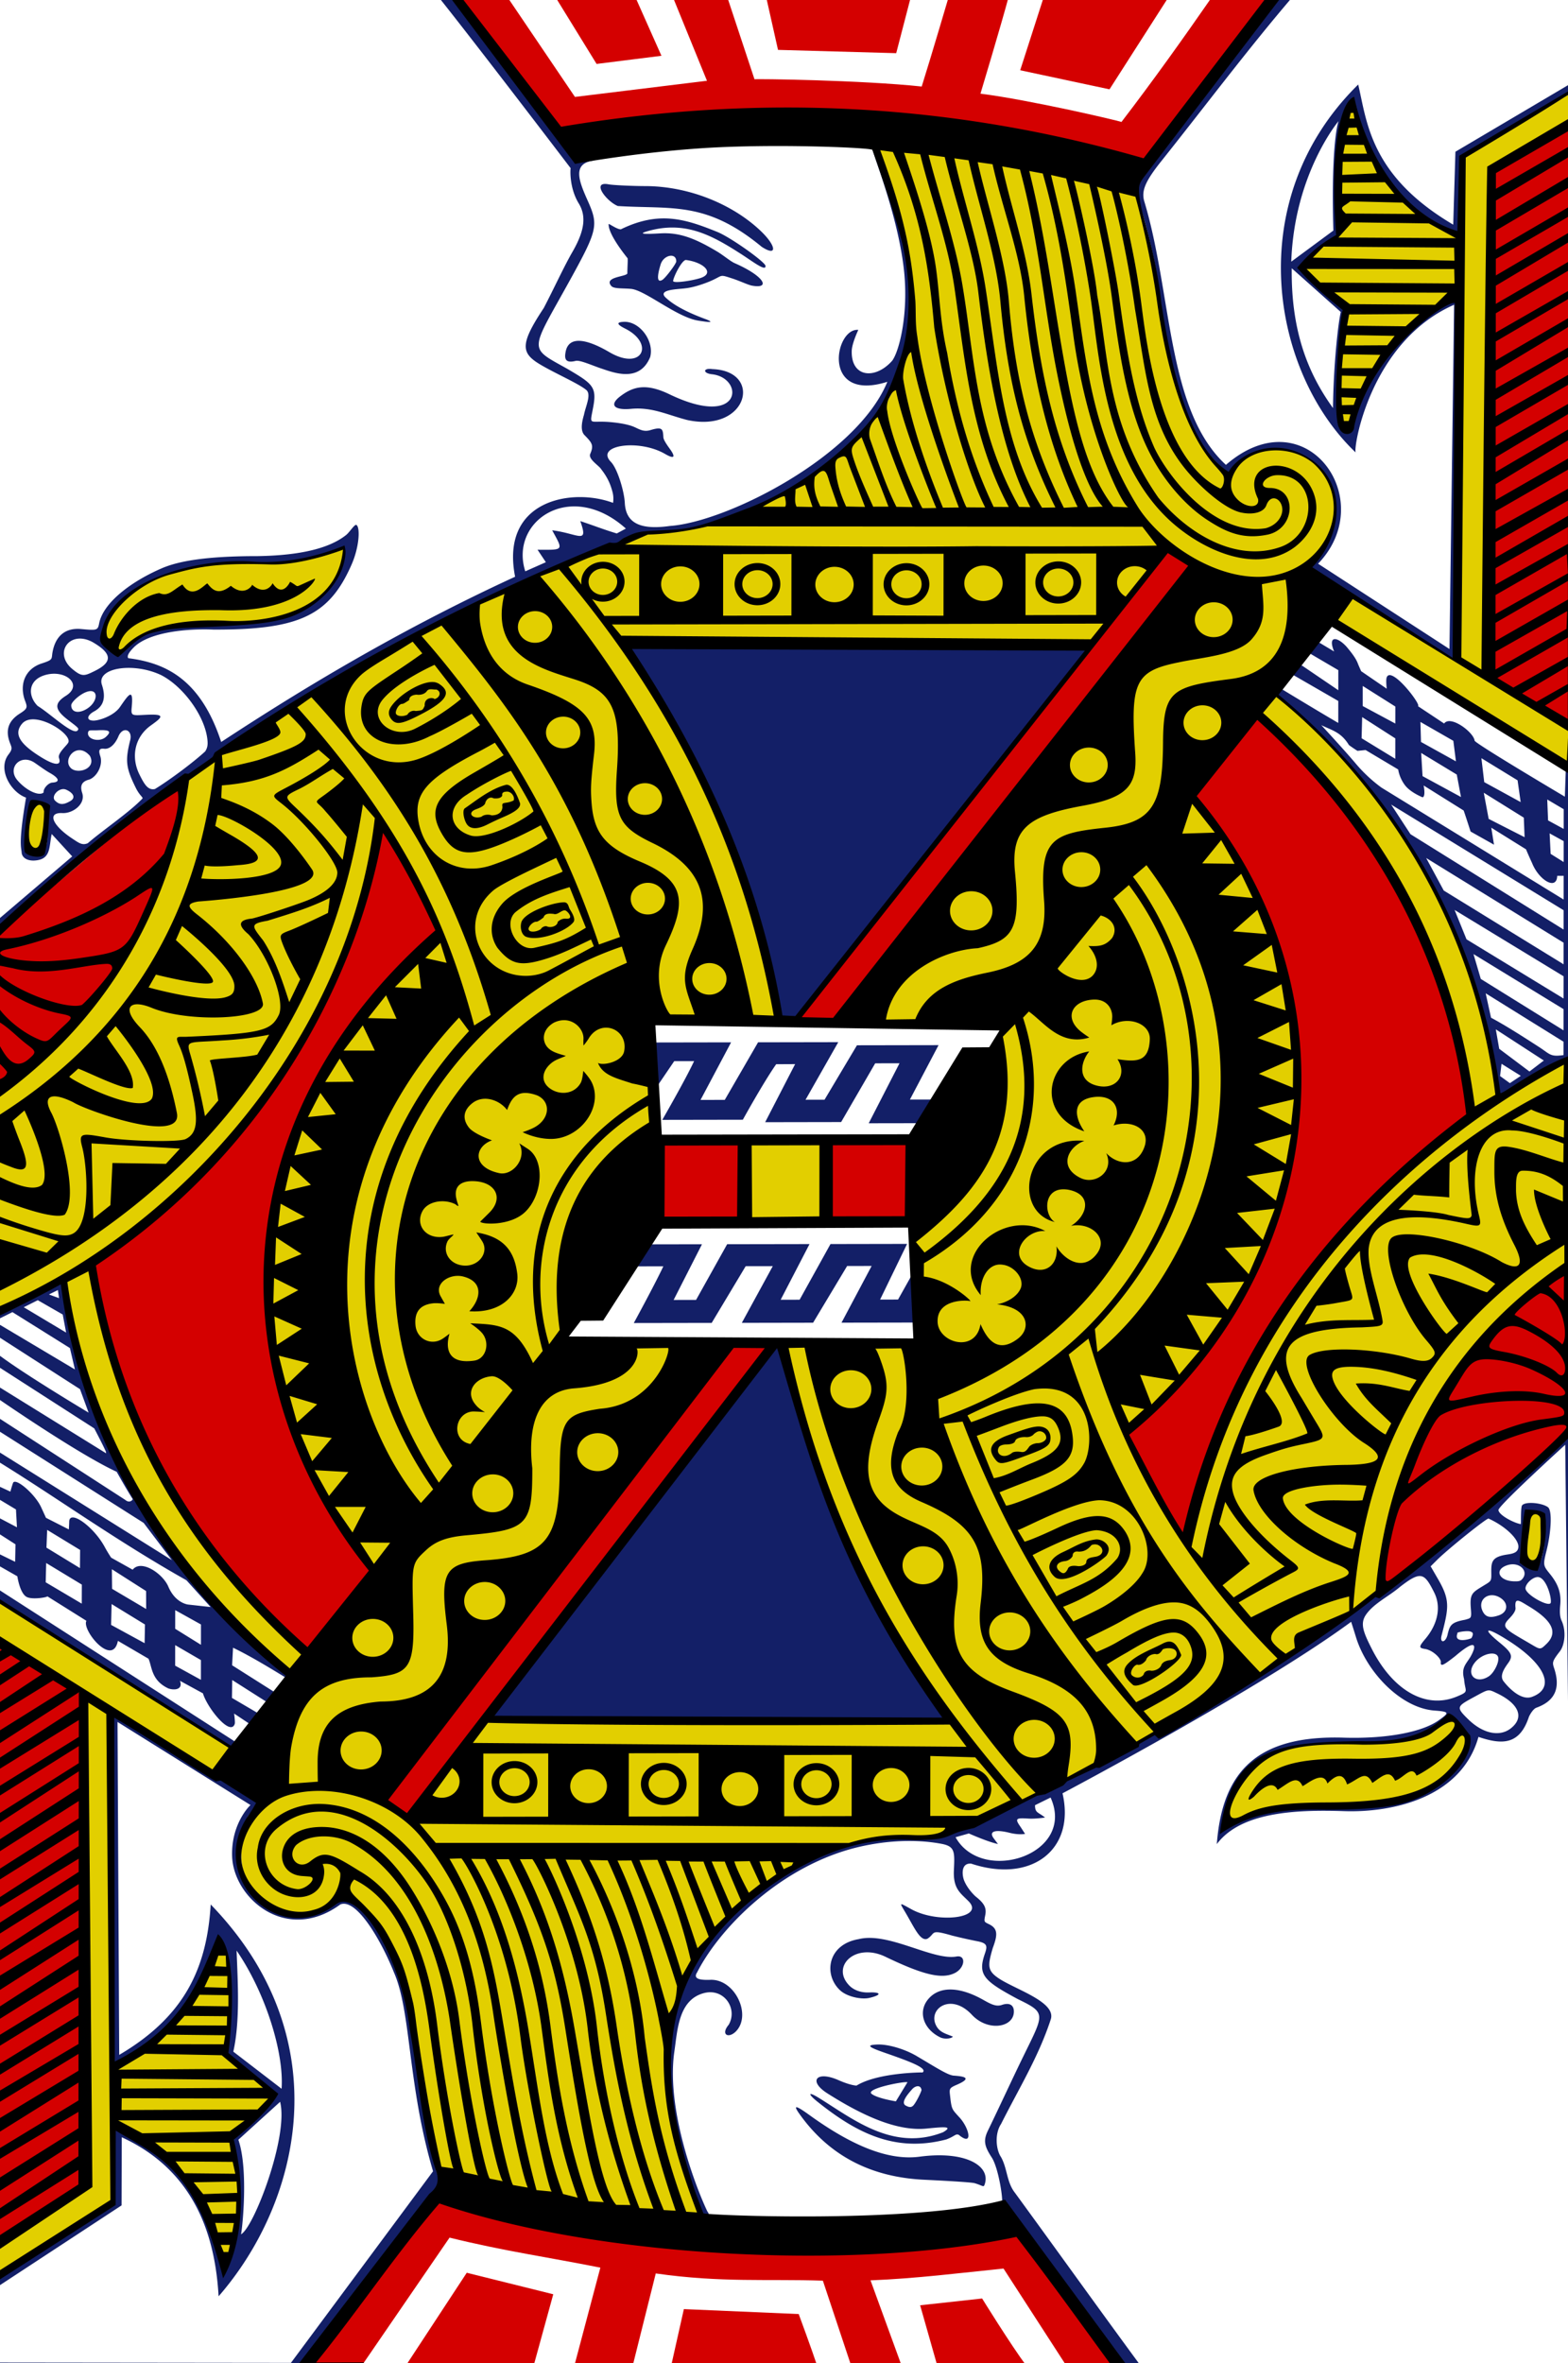 <svg xmlns="http://www.w3.org/2000/svg" width="167" height="251.6" viewBox="33.4 40.8 167 251.6">
  <path fill="#e2cf00"
      d="m201.3 50.29-12.145 7.324-.176 8.516c-7.196-3.175-10.32-8.389-11.447-14.503-2.039 2.374-1.646 14.338-1.646 14.338-1.85.89-2.528 2.047-3.71 3.09 1.16 1.766 4.443 4.772 4.443 4.772-.023-.053-1.519 12.461.276 12.956 1.645-5.335 3.833-9.992 11.879-14.885 0 0 .103 19.863-.43 39.054-3.4-2.155-10.59-6.023-15.233-9.986 6.033-7.184-.102-16.52-9.1-10.295-5.826-2.9-6.709-16.649-8.144-23.849-.276-1.444-1.629-5.678-1.629-5.678s-19.201-4.866-27.448-4.452c6.91 16.644 5.547 36.946-25.112 40.804-14.694 6.226-31.67 13.167-48.174 26.105-3.056 19.225-13.807 28.708-21.397 33.957.047 7.788-.07 15.498.27 23.359-.008.048 6.927-4.211 8.015-3.431 5.759 34.726 26.961 41.574 24.84 42.54-.342.156-6.956 6.437-6.956 6.437l-25.871-15.688c-.91 24.02-.418 48.51-.068 72.568 4.573-2.392 12.979-8.11 12.979-8.11l.135-8.172c-.038-.777 11.765 6.785 11.785 15.82.919.575 2.946-13.006 1.113-14.473l4.845-4.617-5.21-4.623s1.33-7.691-1.367-12.115c-1.76 10.142-10.884 13.32-10.884 13.32s-.143-37.059-.38-37.091l16.261 9.475c-1.21.232-4.314 5.552-1.086 9.851 1.966 2.619 9.043 2.432 9.59-.588 9.998 8.586 6.137 18.88 10.501 31.079l28.388 4.755c-11.682-20.013 1.036-42.864 24.014-41.274 4.306-1.663 8.205-4.059 8.205-4.059s-2.853-4.304-6.457-8.296l-49.18-.659 22.962-39.71-15.078-.42s12.276-24.006 9.63-25.933c-.929-.677-.533-8.411-.533-8.411l13.468.437c.538-5.537-6.489-26.617-16.418-40.394l55.278.356-31.157 40.109 16.714.412-9.99 18.925 1.584 14.742-14.83.47c2.538 20.439 18.974 41.946 24.752 48.588 9.565-2.11 27.433-14.753 38.52-22.614 1.45-13.72 6.579-25.408 19.968-34.145l.062-22.584s-7.642 4.565-7.64 4.25c.036-4.888-2.715-15.058-7.8-24.118-5.456-9.722-14.42-18.52-16.483-19.069 4.752-6.634 6.777-7.232 6.71-7.337l25.833 15.25ZM70.972 98.684s-5.03 1.775-9.398 1.728c-7.829.386-13.8.98-16.98 6.911-.647 1.805.766 2.467 1.804 2.937 5.908-6.772 21.582 2.13 24.574-11.576zm-34.78 31.09c0 .955 1.155 2.514 1.736.893.504-1.157.608-3.032.045-4.185-1.571-.814-1.76 2.357-1.78 3.293zm84.744 32.56-7.644.046-.054 8.28 7.787.325zm75.054 41.082c-.169.823-.997 4.523.87 3.876 2.203-1.568.335-8.756-.87-3.876zm-7.215 20.799c-.902-1.213-3.698 1.81-5.99 1.928-10.185.521-17.687-.722-18.965 9.113 5.877-3.472 14.105-1.91 19.407-3.038 3.834-1.18 8.234-4.391 5.548-8.003z" />
  <path fill="#131f67"
      d="M30.98 294.59c-1.065-86.208-.442-171.305-.045-256.55l172.426.585c-.694 85.079-.888 170.416.26 256.342zm7.522-165.87c.15-2.466-.948-3.486-1.903-1.787-.226.401-.97 4.689.788 4.829 1.154.091 1.05-1.983 1.115-3.041zm-2.793 2.9c-.01-.582-.399-.835.466-5.904-1.642-.582-3.062-3.04-1.865-4.598.467-.608.332-.741.141-1.25-.47-1.259-.22-2.286 1.048-3.092.81-.514.846-.651.587-1.326-.667-1.74-.039-3.44 1.767-4.022 1.25-.403 1.009-.46 1.141-1.192.296-1.638 1.277-2.63 3.057-2.467 1.655.15 1.764.151 1.907-.595.395-2.066 3.11-4.326 6.652-5.865 1.76-.764 4.675-1.308 10.26-1.304 3.2-.057 7.189-.458 9.428-2.277.37-.319.883-1.155 1.062-1.042.417.264.313 2.32-.506 4.196-2.386 5.467-5.61 6.978-14.722 6.944-2.717-.115-6.72.232-8.418 1.83-.505.494-.843.961-.653 1.215 3.774.487 7.649 2.052 9.898 8.922 6.85-4.49 17.767-11.369 31.303-17.593-1.618-8.211 6.103-9.492 10.43-7.865 0 0 .111-.536-.056-1.157-.163-.606-.402-1.396-1.2-2.415-.2-.372-1.415-1.076-1.175-1.635.393-.915.218-1.166-.61-2.007-.538-.546-.18-1.716-.048-2.188.171-.88.8-2.137.245-2.61-.856-.73-3.775-1.964-5.278-2.946-1.662-1.113-1.693-2.117.747-5.79 1.111-2.136 2.162-4.429 3.048-5.963 1.34-2.32 1.48-3.849.67-5.176-1.058-1.734-.88-3.793-.856-3.74 0 0-9.988-13.112-14.103-18.266l-46.781-.058-.55 98.703 8.347-7.113-2.185-2.383c-.31 1.386-.03 2.742-1.884 2.824-.631.02-1.215-.222-1.314-.795zm27.682 131.553c.27-3.903-1.75-10.289-4.794-14.71.128 3.361.386 7.471-.348 10.759zm73.814 10.054c-.369-.109-3.439-.276-5.367-.367-6.394-.302-10.543-3.125-13.311-7.034-.68-.961-.398-.919 1.111.168 4.242 3.053 8.215 4.876 11.704 4.411 4.947-.66 7.613 1.009 6.926 2.96-.12.341-.16.13-1.063-.138zm-16.742-8.677c-.99-.79-1.062-1.145.112-.426 3.588 2.198 7.919 5.79 13.277 3.673 1.112-.66.09-.571-1.77-.386-2.843.285-6.304-1.041-10.562-3.748-2.079-1.321-1.162-2.441 1.18-1.408.723.32 1.456.554 1.923.581 2.306-1.416 7.152-1.409 7.04-1.4.552-.44-1.258-1.133-3.952-2.068-1.75-.606-2.172-.856-.87-.905 1.138-.043 2.929.477 4.22 1.247 2.153 1.274 3.238 1.98 3.88 2.062 1.058.075 2.136.214.321.993-.825.354-.752.445-.658 1.298.147 1.335.233 1.32.9 2.073 1.125 1.143 1.613 3.273.009 1.942-.346-.147-.382.137-1.328.49-5.552 1.456-9.686-.793-13.722-4.018zm10.246.363c.31-.377.776-1.339.84-1.607-.107-.622-.707-.426-1.01-.075-.52.588-1.245 1.452-.65 1.745.282.14.558.256.82-.063zm-1.895-.4 1.236-2.032c-.305-.131-4.485.673-3.83 1.225.58.489 2.594.806 2.594.806zm4.712-6.819c-1.903-.936-2.456-2.96-1.033-4.308 1.197-1.132 3.224-1.04 5.647.333.853.484 1.377.729 1.961.53.979-.335 1.352.17 1.271.878-.179 1.557-2.806 1.943-4.463.169-2.19-2.345-4.574-.702-3.876.995.355.865 1.045.998 1.837 1.322-.001.17-.791.353-1.344.081zm-8.67-10.451c3.155-.79 7.841 2.28 10.384 1.856 1.103-.22.946 1.246-.199 1.778-1.338.624-3.24.21-7.272-1.725-3.322-1.65-6.013 1.1-3.794 3.145.476.413 1.17.661 2.022.623 1.124-.05 1.454.232.005.578-.833.199-2.381-.11-3.13-.808-1.788-1.668-1.344-4.884 1.984-5.447zm-66.737-8.872c-.09-3.46 1.914-5.385 1.965-5.4l-14.168-8.848.18 35.443c7.027-4.127 9.337-9.317 9.746-16.012 13.853 14.308 9.51 31.762.84 41.713-.35-6.08-2.31-13.261-10.315-16.93l-.02 7.253-13.295 8.718.073 8.013 31.26.035 15.137-20.398c-2.727-9.235-2.31-16.924-4.155-21.148-1.385-3.473-4.017-7.958-5.721-7.258-5.765 4.218-11.419-.682-11.527-5.181Zm11.925 4.069c4.907 3.254 6.212 8.583 7.214 13.32.034.04 2.563 16.06 2.644 16.276.328.878.218 1.755-.625 2.424-4.539 5.747-13.414 18.07-13.414 18.07l86.877.318c-4.63-6.214-8.244-12.36-12.643-17.467.186-.274-.34-3.767-1.073-4.895-.755-1.162-.929-1.772-.416-2.837 1.273-2.624 2.58-5.469 3.756-7.877 2.252-4.613 2.51-4.653-.56-6.144-3.635-1.949-4.283-2.583-3.518-4.816.279-.812.314-1.137-.812-1.347a55.24 55.24 0 0 1-2.642-.592c-2.455-.71-1.744-.267-2.643.32-.685.313-1.272-.882-2.073-2.295-.92-1.624-1.154-1.662.37-.827 2.824 1.545 7.839.933 6.074-.858-.86-.874-1.659-1.321-1.566-3.303.091-1.967.125-2.543-1.322-2.814-2.894-.542-6.041-.308-8.737.318-8.201 1.903-14.786 8.479-17.285 13.361-.562.851.728.805 1.284.807 2.688-.225 4.591 3.723 2.831 5.498-.814.792-1.625.308-.756-.72.991-1.701-.482-3.945-2.647-3.37-2.724.725-2.803 3.975-3.143 6.239-.934 6.525 2.65 15.239 3.526 17.016 0 0 .192.265.126.265-.065 0-.497.368-.68.176-.63-.659-2.216-5.992-3.076-9.803-1.663-10.541 1.302-20.242 10.813-25.765 8.426-5.621 12.666-4.422 17.448-4.69 1.633-.544 3.899-1.37 5.615-2.15 8.426-4.26 15.253-7.89 22.412-11.5 6.948-3.501 11.61-8.492 17.963-11.616.29-.142.588-.472.884-.607 7.904-6.347 15.715-12.58 20.43-16.922.57-.53 1.044-1.247 1.044-1.247l-.766-36.544s-.794-.608-.79-1.19c.01-1.267-.5-1.024-3.327.815-3.552 2.311-3.794 2.196-3.794 2.196-1.864-16.763-11.674-33.233-23.575-42.853l.49-.618s3.981 2.42 5.969 3.572l.002-2.338-4.794-2.764s-.426-.319.041-.905c.257-.323.913-.085.913-.085l3.841 2.608.002-2.135-3.105-1.822.996-1.159 1.663.994c-.704-1.688.294-1.63 1.318-.512.425.512.975 1.168 1.207 1.79.089.237.354.82.354.82l2.723 1.865s-.104-.911-.007-1.19c.46-1.327 3.745 2.945 3.332 3.046l2.789 1.85c.661-.93 3.146.917 3.247 1.83.219.396 9.611 5.958 9.611 5.958l.106-3.081 1.013-1.219.52-71.184-12.484 7.383-.144 8.617c-5.893-1.748-10.991-9.618-11.734-14.532-.383-.192-2.1 9.697-1.2 14.022-1.56 1.074-4.186 3.58-4.166 3.594l4.723 4.764s-.951 7.31-.734 10.94c.19 1.723.227 1.898.786 1.9.452.002.86-.45.863-.845 1.114-4.35 4.767-11.139 11.08-13.46.417-.013-.07 38.78-.07 38.78l-15.65-9.83c-.78-.617 1.023-.581 2.127-3.866 2.845-8.473-6.996-11.447-10.802-6.538-.625-.002-3.236-2.977-3.626-4.22-2.89-5.38-3.44-11.484-3.998-16.378-.338-2.226-1.22-5.874-1.951-8.07-.391-1.172-.43-2.02.417-3.113 3.883-4.842 7.643-9.928 10.915-14.89 2.986-3.621 2.404-3.802 2.404-3.802l-87.106-.106 13.91 16.903 1.41.504c-2.41.291-1.593 2.234-.66 4.323 1.148 2.567 1.02 3.098-1.902 8.397-4.284 7.769-4.514 7.088-.249 9.482 2.634 1.552 3.113 1.892 2.724 4.007-.39 2.115-.497 1.46 1.679 1.63 1.163.09 2.09.282 2.614.5.595.248 1.037.594 1.803.36 1.289-.391 1.32-.104 1.37.768.022.37.63 1.136.818 1.42.496.75.263.876-.645.349-2.8-1.623-7.484-.92-5.762.847.709.728 1.42 3.151 1.48 4.357.107 2.155 1.624 2.917 4.812 2.467 6.121-.431 19.93-7.467 23.152-15.348-7.07 2.234-5.611-5.775-3.092-5.527 0 0-.679 1.42-.701 2.231-.08 2.864 2.52 3.08 4.311 1.05.78-1.067 1.729-5.026 1.268-9.492-.558-5.408-2.929-11.456-3.357-12.957 10.09 22.251.797 32.06-13.415 38.476-5.443 2.106-6.189 2.094-9.395 2.238-2.195.168-4.174 1.178-6.28 1.82-12.16 5.375-27.104 12.077-40.474 22.06-9.594 6.571-17.215 12.477-24.793 20.06l-.066 39.292c2.277-.331 5.975-2.384 8.164-3.565 2.494 14.67 10.657 31.65 24.194 41.79-.007-.005-.32.555-.327.55-1.929-1.178-3.855-2.351-5.724-3.255l-.1 1.87 4.557 2.885c.12.449-.783 1.078-.783 1.078l-3.76-2.392-.031 1.904 2.911 1.709c.787.726-.954 1.108-.954 1.108l-1.725-1.151s.123.925.07 1.089c-.451 1.406-2.94-1.694-3.39-3.241l-2.45-1.337c.346.916-.532 1.046-1.226.818-1.842-.86-1.738-2.308-2.122-3.166l-3.261-1.904c-.564 2.87-3.877-1.165-3.352-2.133l-4.183-2.62c.231.079-1.596.43-2.214.06-.711-.428-.96-2.179-.96-2.179l-2.507-1.429-.003 2.51 25.794 16.582-.373.646-26.905-16.949 1.024 73.766 13.132-8.401c-.25-2.76.305-5.227.06-8.372 6.74 3.86 9.008 6.492 11.975 14.62 1.929-4.633 1.594-9.075.734-13.184 1.725-1.305 3.405-2.573 4.273-4.538-1.62-2.057-3.206-2.633-4.912-4.541-.132-2.33 1.353-9.273-.63-11.559 0 0-3.634 10.09-11.447 13.134-.228-10.646.065-37.41.065-37.41s8.023 5.097 12.114 7.167c1.923.945 3.263 1.537 3.288 2.211.013.343-.76.782-1.1 1.265-.21.3-1.102 3.182-.759 5.434.156 1.66 1.003 2.707 1.814 3.502 2.573 2.517 7.29 1.32 9.16-.63zm15.553-18.868 30.911-39.91c3.66 14.66 9.849 28.08 17.927 40.241zm15.305-41.919s2.158-3.945 3.148-6.038l-3.782.007 2.265-2.345 5.63-.01-3.018 5.928 2.39-.004 3.31-5.929 8.773-.015-3.074 5.928 2.02-.004 3.288-5.928 8.157-.015-2.874 5.928 1.911-.003 1.679-2.992.404 5.439-8.103.014 3.208-6.038-2.611.005-3.624 6.038-7.591.014 3.297-6.038-2.885.005-3.622 6.039zm25.02-21.268 3.28-6.387-2.59.005-3.627 6.254-8.091.014 3.19-6.182-2.017.01c-1.368 1.95-3.552 5.91-3.552 5.91l-8.58.015s2.43-4.2 3.389-6.254l-2.117.004-1.725 2.538c-.606-.945-.204-3.46-.305-4.527l8.088-.014-3.255 6.13 2.581-.004 3.548-6.131 8.54-.015-3.484 6.13 2.022-.003 3.454-5.795 8.689-.015-3.05 5.794 2.683-.005-1.186 2.518zm-7.984-11.105-1.638.287c-2.081-16.533-11.983-33.374-16.174-40.328l49.341.552zm58.021-95.582s-4.71 5.59-5.033 14.959l4.484-3.311c-.275-9.504.55-11.649.55-11.649zm-4.983 15.662c-.082 6.97 1.894 11.41 4.395 14.884.047-4.49.54-9.035.83-10.227zM48.699 202.93l-15.946-10.114-.002 2.223 18.952 11.853zm-2.87-5.439c-4.272-1.972-13.073-8.086-13.073-8.086l-.002 2.028 14.011 9.064c.275.25.645.186.775-.094-.55-.859-1.214-2.027-1.711-2.912zm-3.907-8.797-9.16-5.886-.002 1.836c2.348 1.939 10.078 6.548 10.078 6.548zm-9.16-7.228 8.618 5.128-.534-2.277-6.12-3.826zm155.014-71.57.494-36.65c-8.987 3.937-10.78 15.374-10.48 15.729-8.935-8.49-12.29-26.822.265-39.176.94 3.954 1.251 9.69 10.12 14.918l.235-7.764 12.44-7.35-.096-8.82-29.82-.162c-4.63 5.416-9.26 11.578-13.84 17.324-1.72 2.155-2.15 3.167-1.822 4.29 3 9.973 2.387 22.258 8.697 28.056 8.477-7.366 16.404 3.687 9.813 10.522zM58.788 268.6c1.143 3.335.349 10.07.275 10.07 1.369-.69 5.097-10.445 4.17-14.106m43.32-179.06c-2.11-.548-3.696-1.38-5.924-1.18-1.753.17-2.348-.365-1.279-1.247 1.4-1.096 2.756-1.55 5.346-.303 7.793 3.75 8.038-1.747 4.528-2.13-.996-.108-.95-.695.044-.548 5.447.19 3.781 6.853-2.716 5.409zm-9.112-5.472c-1.031-.345-2.276-.924-2.735-.81-1.157.29-1.197-.298-1.058-.993.334-1.68 2.194-1.378 4.651.061 3.52 2.063 4.873-.914 1.67-2.513-1.079-.539-.745-.689-.115-.714 1.67-.066 3.24 2.028 2.795 3.744-1.125 2.753-3.85 1.68-5.208 1.225zm10.324-5.098c-2.278-.362-5.576-3.183-7.108-3.374-.86-.089-1.872.01-2.147-.309-.842-.975 1.543-.979 1.706-1.334.006-.823.062-1.339.027-1.62-.42-.525-2.077-2.626-2.018-3.645.04-.063.869.562 1.296.563 4.07-1.986 6.851-1.113 10.284.28 1.418.575 5.078 3.189 5.124 3.604.077.703-1.552-.613-2.827-1.4-3.139-2.01-5.963-3.436-9.907-2.235-.614.196-.508.3 1.511.183 1.974-.114 3.59.441 6.11 1.955.627.376 1.383 1.018 1.833 1.216 3.172 1.39 3.861 2.76 1.843 2.392-.432-.08-1.27-.493-2.092-.76-1.45-.47-.937-.329-2.332.274-.49.211-1.67.657-2.638.765-.742.115-3.148.1-2.085 1.037 1.129 1.041 3.002 1.808 4.29 2.281.926.38.212.298-.87.127zm.275-4.546c1.486-.51.326-1.657-1.568-1.908-.433-.057-1.36 1.833-1.381 2.23-.016.296 2.135-.042 2.95-.322zm-4.1.211c.34-.2 1.484-1.724 1.485-1.967.008-.976-1.349-.702-1.663.316-.382 1.237-.415 2 .178 1.651zm-4.739-7.866c-1.22-.496-2.879-2.673-.98-2.308.409.086 2.54.184 3.915.187 4.682.011 9.346 1.96 12.311 4.802 1.65 1.581 1.756 2.754.082 1.665-5.933-4.907-9.576-3.985-15.328-4.346zm46.09 169.436-1.657.816c.003.848.334.716 1.068 1.314 0 0-1.017.155-1.76.11-1.211-.071-1.489-.052-.954.733.247.362.585.898.585.898s-.656.133-1.644-.116c-1.497-.376-2.264-.184-1.699.583.156.211.456.61.456.61-1.092-.228-3.099-1.125-3.099-1.125l-1.416.4c2.82 5.085 12.868 1.857 10.12-4.223zm49-7.351c1.554-1.205.801-2.678-1.466-3.755-.944-.448-.85-.454-2.382.378-1.887 1.026-2.02 1.078-.678 2.39 1.62 1.585 3.384 1.873 4.526.987zm-5.76-3.388c1.429-.587.898-.487.803-1.865-.415-1.586.558-1.698 1.041-3.18.2-.811-.543-.51-1.987.73-1.19.925-1.543 1.15-1.54.702.134-.375-.816-1.336-1.669-1.465-.72-.11-.652-.262.053-1.104 1.224-1.462 1.728-3.303.91-4.923-1.035-2.049-1.377-2.349-3.67-.555-1.174.999-2.832 1.767-3.634 3.001-.574.908-.243 1.786.663 3.567 2.258 4.445 5.754 6.437 9.03 5.092zm8.024.024c2.519-.915 1.505-3.421-2.427-5.942-2.37-1.52-3.043-1.503-1.03.145 1.287 1.054 1.488 1.427.935 2.188-.46.634-.945 1.38-.488 1.959.719.912 1.948 2.035 3.01 1.65zM54.8 217.535l-2.743-1.593-.002 2.186 2.743 1.508zm137.159 1.733c.544-.354 1.013-1.347 1.016-1.786.125-1.017-1.67-.77-2.529.356-.965 1.267.174 2.3 1.513 1.43zm6.148-3.453c1.252-1.212.645-2.498-1.922-4.029-.991-.597-1.495-.988-1.375.2.037.363-.394.843-.671 1.13-.89.92-.496 1.084 2.04 2.563 1.29.753 1.222.819 1.928.136zm-143.303-2.071-2.743-1.525-.002 1.985 2.743 1.704zm-6.002 1.992.037-1.99-3.553-2.176-.053 2.22zm139.828-1.053c-.459 1.14 1.384.62 1.49.505.32-.577.038-.631-.119-.692-.323-.125-1.578.077-1.37.187zm.806-1.44c.632-.19.706-.116.619-1.168-.132-1.587.127-1.714 1.27-2.414.914-.56.92-.475.906-1.449-.017-1.175.071-1.68 1.746-1.923.686-.099 1.078-.254 1.135-.754.097-.838-1.363-2.252-3.18-3.067-.268 0-4.332 3.267-5.468 4.396l-.693.69.828 1.431c1.29 2.232 1.077 3.055.315 6.02-.157.793.507.677.681-.278.229-.892.362-1.217 1.84-1.484zm6.196-7.917c-.314 1.8.696 2.906 1.65 2.01.52-.487.96-4.462.6-5.092-1.959-1.932-2.172 2.65-2.25 3.082zm-31.583 29.86c7.287-3.948 16.645-.747 21.922-3.985 2.461-2.505 4.935-4.104 3.543-5.827-1.085-1.341-1.79-1.546-1.79-1.546.077.095-3.846 3.15-9.533 2.454-9.48-.284-13.963 2.471-14.142 8.905zm12.455-9.391c4.639.14 8.41-.61 10.135-1.855 1.072-.772 1.234-.908-.444-1.03-3.603-.261-7.247-4.109-8.386-7.846a92.584 85.434-.98 0 0-.506-1.603c-9.604 7.086-30.74 18.258-30.74 18.258 1.396 6.016-3.331 9.613-9.728 7.487-1.113-.09-.97 1.231-.76 1.773.348.89 1.12 1.635 1.271 1.754.952.751 1.13 1.248.985 1.97-.142.713-.128.689.413.955.96.473.91 1.15.385 2.547-.567 1.965-.606 2.46.922 3.392 1.968 1.164 5.831 2.433 5.26 4.19-1.297 3.982-3.423 7.41-5.293 11.136-.694 1.032-.547 2.734-.001 3.527.676 1.216.596 2.672 1.472 3.787 4.846 6.637 9.018 12.477 13.433 18.473l46.245.321-1.061-98.422s-7.135 6.492-7.113 6.949c.026.545 1.673 1.395 2.38 1.502.03-.295-.003-1.462.09-1.87.065-.594 2.123-.443 2.804.07.477.36.328 2.716-.157 4.635-.396 1.569-.341 1.59.387 2.495.887 1.103 1.194 2.04 1.076 3.288-.064.684-.059 1.224.15 1.676.494 1.064.347 2.562-.197 3.26-.79 1.013-.802 1.167-.631 1.707.645 1.873.401 3.469-1.863 4.284-.29.105-.608.568-.793.967-.99 3-2.842 2.999-5.375 2.14-1.798 6.453-9.093 8.087-14.346 7.905-5.474-.19-11.04.2-13.52 3.507.586-7.826 4.384-11.606 13.506-11.33zm16.53-13.024c.93-.323 1.047-1.218.266-1.79-1.2-.88-2.578.02-2.017 1.294.315.714.846.809 1.75.496zM48.96 210.186l-3.644-2.324.02 2.087 3.63 2.146zm6.874 1.702-2.576-2.85c-7.6-4.278-14.187-9.066-20.507-12.92l-.05 2.646 1.806.838s.154-.582.278-.918c.233-.631 2.322 1.14 2.987 2.56.165.354.525 1.145.525 1.145l2.436 1.237s.037-.638.038-.816c.01-1.353 2.615.505 3.801 2.717.288.536.665 1.104.665 1.104l2.292 1.281c.906-1.142 3.21.415 3.798 1.8.747 1.756 2.064 1.906 2.116 1.912zm-13.725-.36.007-2.028-3.798-2.299-.05 2.055zm156.457-.112c.1-.532-.468-2.602-1.32-2.716-.534-.071-1.369.675-1.373 1.196-.005.676 2.585 2.097 2.693 1.52zm-3.09-2.454c.832-.838-.215-1.927-1.484-1.546-1.508.453-.988 1.712.7 1.735.376.006.602-.005.785-.189zm-153.56-1.22.016-1.932-3.509-2.135-.074 1.89zm-6.903-.67.036-1.86-2.305-1.479-.002 2.228zm.088-5.573-2.354-1.413-.002 2.017 2.46 1.295zm9.575-6.15c-.244-.596-1.237-2.48-1.237-2.48l-10.68-6.863-.001 2.118 11.946 7.398zm-4.986-16.346-.125-.862-.952.47zm-2.265.218-1.495.75 4.513 2.7-.362-1.925zm156.785-23.106 1.165-.78-2.055-1.281-.155 1.304zm2.085-1.24 1.53-1.169-5.113-3.319.361 2.07zm3.627-1.749.002-1.422-8.292-5.155.57 2.598c1.462.777 3.248 1.913 5.116 3.121 1.183.77 1.187 1.066 2.604.858zm.003-2.634.002-2.256-9.593-5.863.778 2.646zm.003-3.388.006-2.365-11.611-7.063 1.268 3.126zm.005-5.941-14.638-9.019 1.871 3.463 12.765 7.854zm.003-3.455-18.37-11.25 2.06 3.154 16.308 10.151Zm.003-3.669h-.687c-.056 1.616-1.954.447-2.666-1.33a49.356 49.356 0 0 1-.659-1.49l-3.699-2.302c.077.47.29 1.81.29 1.81l-2.493-1.401s-.718-2.223-.74-2.238l-4.259-2.663c.09.454.161 1.205-.116 1.257 0 0-1.294-.508-1.886-1.303-.616-.826-.708-1.659-.708-1.659l-3.475-2.07-.865.088s-.468-.292-.909-.62c-.823-1.36-1.788-1.563-2.941-2.115 0 0 2.444 2.632 3.75 4.186a15.67 15.67 0 0 0 2.654 2.459l19.407 11.92zm.004-3.688-1.5-.828.108 2.182 1.39.87zM48.57 125.816c.092-.137-.292-.294-.713-1.15-1.043-2.117-1.145-2.856-.585-5.085.267-1.064-.778-1.518-1.26-.383-.375.882-.957 1.38-1.514 1.316-.525-.06-.636.144-.41.812.28.926-.328 2.134-1.17 2.464-.85.203-1.005.7-.767 1.42.395 1.194-1.003 2.207-2.1 2.151-1.697-.086-1.033 1.338 1.01 2.691.757.502 1.096.773 1.69.518 1.55-1.352 4.43-3.287 5.819-4.754zm147.206 4.113-.083-2.08-4.265-2.653.523 2.784Zm4.167-.88.002-2.097-1.756-1.037.088 2.228zm-160.625-2.962c.408.381.815.415 1.465.053.749-.362.463-.908-.32-1.261-.732-.354-1.758.729-1.145 1.208zm-1.273-.917c-.057-.439.523-1.031.924-1.054.877-.05.722-.48-.28-1.04-.47-.261-1.303-.874-1.607-1.077-1.499-1.002-2.948.55-1.836 1.86.931 1.094 2.306 1.743 2.799 1.31zm157.313 1.02-.328-2.315-3.853-2.357.302 2.55zm-140.103-5.396c.21-.322.275-.628.254-1.016-.078-1.457-.89-3.169-2.03-4.6-.85-1.065-1.879-1.975-2.922-2.508-2.947-1.394-6.881-.785-6.31 1.016.405 1.217.31 2.237-.823 2.851-.77.418-.869.979-.055.979.591 0 2.16-.504 2.815-1.455.923-1.341 1.45-2.12 1.242.066-.088.914.036.846 1.573.77 2.083-.103 1.697.258.478 1.126-1.774 1.264-2.128 3.399-1.234 5.211.552 1.122.935 1.718 1.657 1.567 1.56-.948 4.108-2.852 5.355-4.007zm133.298 2.466-3.791-2.297.147 2.465 4.094 2.224zM42.97 121.263c-1.39-1.616-3.024.455-1.97 1.357.766.62 2.699-.02 1.97-1.357zm-3.288.232c-.173-.505.833-1.317.991-1.64.461-.938-3.653-3.541-4.935-1.992-.884 1.067-.273 2.133 2.105 3.587 1.435.877 2.123.875 1.839.045zm148.506-1.826-3.505-2.01.06 2.13 3.722 2.065zm-6.183 1.916.002-2.175-3.53-2.266-.06 2.251zm-137.336-2.327c.642-.586.425-.775-.814-.715-.784.039-1.024-.08-1.077.25-.117.733 1.232 1.067 1.891.465zm-2.939-.817c.064-.151-.379-.448-1.101-1.006-1.38-1.065-1.535-1.729-.207-2.564 1.893-1.19-.09-2.873-2.286-2.183-1.775.557-1.782 2.206-.729 3.264 1.444.886 4.062 3.443 4.323 2.49zm140.28-2.422-3.473-2.192-.001 2.14 3.472 1.864zm-139.624.388c1.548-.73 1.632-2.556.082-1.885-.639.277-1.477 1.025-1.48 1.364-.004.657.608.893 1.398.52zm1.14-4.192c2.006-.998 1.7-1.921-.297-3.073-2.438-1.286-4.148 1.192-2.14 2.871 1.05.88 1.295.77 2.437.202zm2.603-1.798c3.263-3.238 5.424-3.077 9.73-2.998 11.103.072 14.51-4.831 14.162-8.264-5.398 2.482-10.213 1.163-15.35 1.888-8.863 1.841-9.906 5.689-10.526 7.891zm44.524-11.09c2.861.018 2.733.099 1.558-2.07 2.785.347 3.907 1.577 2.99-.98 1.477.484 2.362.856 3.888 1.317l.969-.52c-5.889-5.282-12.43-.786-10.712 4.55l2.19-.97z" />
  <path fill="#d40000"
      d="m104.86 292.761 1.376-6.13 12.231.527s1.417 3.844 1.99 5.575zm-28.246-.099 6.498-9.901 9.213 2.29-2.127 7.736zm17.925.117 2.801-10.562c-5.27-1.062-10.243-1.757-16.06-3.196l-9.457 13.787-5.683-.13c4.901-6.027 13.854-18.198 13.854-18.198 20.503 6.474 41.179 7.537 62 4.06 0 0 7.661 9.323 10.405 14.382l-5.409-.236-6.71-10.373c-4.68.477-9.284 1.06-14.166 1.257l3.335 9.147-5.372.01-3.038-9.122c-5.857-.2-10.78.231-17.797-.77l-2.484 9.929zm38.704-.065-1.844-6.489 6.602-.723s3.057 4.945 4.731 7.192zM74.06 232.498c8.22-11.53 37.248-48.71 37.248-48.71l4.222.365s-25.782 33.189-38.305 50.021zm-41.852-17.84 10.104 6.7.026 52.306-10.28 6.691zm42.05-85.647 6.11 11.042c-26.024 22.783-20.946 49.453-7.032 68.459 0 0-1.805 4.26-5.734 8.788-18.839-11.437-24.545-41.237-24.401-41.556 20.786-17.134 23.592-22.583 31.057-46.733Zm106.19 81.294c1.358-16.835 10.29-27.853 20.293-34.593l.496 17.12c-6.55 5.808-13.476 11.805-20.79 17.473zm-27.137-16.907c22.791-19.667 23.593-47.54 7.02-67.97l6.798-8.762c9.616 9.488 19.044 19.431 23.04 42.572-14.432 10.516-27.192 27.873-30.598 45.377Zm-31.361-22.78-.035-8.021 8.518-.055-.25 8.01zm-18.007-.03-.115-7.994 8.42.041-.137 8.104zm14.602-21.43s28.261-36.51 39.352-49.692l2.353 1.594-37.583 48.295zm-65.91-25.38c-.04 14.386-10.044 25.803-20.258 33.258l.154-16.378zm148.372-69.683.002 63.852-9.535-5.284.857-53.549zm-45.473 3.861c-21.53-5.128-41.146-6.64-61.774-2.524-2.685-2.954-11.707-15.259-11.707-15.259l5.214.062 7.368 10.885 14.06-1.72-3.612-8.86 5.795.014 2.88 8.69c-.03-.069 11.437.084 17.808.769 1.016-3.23 2.906-9.65 2.906-9.65l6.385-.014c-.823 3.085-3.033 10.423-3.033 10.423 5.228.661 14.925 2.92 15.014 3.017 3.407-4.443 6.574-8.887 9.655-13.33l6.222-.04c-1.835 2.869-12.836 17.68-13.18 17.537zm-3.966-7.646-9.512-2.03 2.491-7.742 13.298-.03zM96.94 47.607l-4.417-7.172 8.511-.015 2.813 6.319zm19.322-1.497-1.283-5.715 15.457-.028-1.585 6.094z" />
  <path
      d="m80.923 39.971 13.73 18.283c.063-.059 7.704-1.418 15.214-1.771 7.465-.352 16.367.062 16.442.271 0 0 2.344 6.54 3.137 9.754 1.048 4.292.933 9.235-.18 12.517-1.63 4.808-2.491 6.251-6.127 9.558-2.696 2.415-6.505 5.044-10.433 6.452-5.443 2.107-5.997 2.097-9.203 2.24-2.12.096-2.337.172-3.497.73-.358.115-.59.46-.91.56-.268.083-.777-.01-.777-.01-17.69 7.184-31.537 15.184-42 22.325-.122.083-.2.452-.318.54-.857.648-1.645 1.14-2.48 1.731-.115.081-.372-.063-.485.018-12.31 8.769-19.287 15.873-21.851 17.926l.213 40.724s5.604-2.666 8.478-4.29c2.002 15.765 10.51 31.067 23.957 41.68l-5.844 7.438-26.885-17.043.303 75.14 14.312-9.192.007-7.926c4.26 2.64 8.42 3.666 11.435 15.723 2.423-4.242 2.217-10.552 1.137-14.766.017 0 3.633-2.763 4.743-4.877l-5.312-4.34s1.387-10.538-1.117-12.655c-1.987 4.786-3.573 9.856-10.986 13.559l-.058-36.602c3.69 2.152 7.181 4.577 10.83 6.785l.503-.095 3.774 2.382s-.4.747-.767 1.26c-4.595 6.431 3.044 14.296 9.27 9.544 2.437-1.86 7 5.848 7.856 13.27.874 4.795 1.341 10.747 2.75 14.91.435 1.215.263 1.897-.667 2.636a27875.709 27875.709 0 0 0-14.367 18.688l6.904-.013.5-.731-5.09.01c4.389-5.392 8.577-11.67 13.13-16.933 16.939 5.854 44.693 7.162 61.459 3.562 3.457 4.474 6.819 9.165 10.144 13.723l-4.82.01.662.955 6.521-.012-13.72-18.636c-9.47 2.616-32.552 1.646-32.13 1.43 0 0-.064-.145-.862-2.26-3.952-11.8-4.309-22.278 5.64-30.765 5.285-4.343 11.187-7.212 17.773-6.682 2.945-.058 3-.205 4.229-.719.676-.283 2.079-.579 2.079-.579l6.675-3.427.88-.163 1.922-.937.397-.434 3.102-1.46.347.026 4.195-2.234.056-.314 1.65-.941.394.38c.457.035 16.443-9.67 23.11-15.074l.414.14c7.786-5.824 18.375-15.004 21.516-18.489l-.153-17.43-.265-.212-.09-19.303-.607.001-.023-2.38c-3.442 1.181-7.23 4.137-7.485 4.015-2.176-16.338-10.316-31.377-23.63-42.407l5.68-7.239 26.33 16.309.076-4.779h.327c.34-18.325.561-65.82.561-65.82l-.26-.024-.001-3.792-13.474 7.96-.196 8.015c-5.969-1.788-9.744-8.4-10.992-14.296-1.74.647-2.553 6.86-1.918 14.725-1.846 1.02-3.028 2.133-4.16 3.481 1.46 1.697 3.082 3.087 4.868 4.509-.374.743-1.173 11.241-.39 12.542.358.96 1.602.82 1.609-.19 1.824-8.19 10.243-13.578 10.715-13.084l-.24 37.748-14.94-9.641c3.141-3.277 3.807-8.794-.145-11.486-3.961-2.7-7.845-.396-8.764 1.326-4.85-2.91-6.474-13.723-7.178-17.955-.175-2.06-.745-4.855-1.403-7.378-.412-1.58-.904-3.092-.966-4.508-.027-.667.059-.956.717-1.792l14.55-19.056-7.42-.01-.07.118 5.836.004-13.125 17.2c-19.713-5.68-40.158-7.025-62.036-3.358L82.373 40.289l4.912-.028-.194-.301zm11.402.14.21.343 8.492-.039-.128-.292-8.574-.012zm12.593.019.163.414 5.795.009-.177-.405zm29.588.092-.06.188 6.386-.002.057-.189zm-19.569.04.061.24 15.406-.028.056-.226zm29.664.073-.061.198 13.297-.034.112-.188zM200.697 50.7l.039 2.582-8.937 5.257c-.234 11.046-.616 53.54-.616 53.54l-2.139-1.293.468-53.21s7.907-4.7 11.185-6.876zm-23.441 2.12h.301l.092.599h-.521zm.632 1.56.234.81-1.307-.003.22-.782zm22.545.378-.002 1.687-7.71 4.458.002-1.673zm-23.788 1.448 2.017.02.337.932-2.539.005zm-49.493.59 1.348.184c3.081 6.794 3.874 12.632 4.405 18.707 1.224 7.884 3.7 15.785 5.426 19.142l-1.977-.015c-.228-.027-4.39-11.437-5.253-18.176-.232-1.335-.138-2.575-.21-3.812-.436-5.212-1.205-9.128-3.74-16.03zm2.532.27 1.721.16c1.198 4.826 2.946 9.38 3.654 14.23 1.13 7.757 1.73 15.68 5.779 23.321l-1.609-.011c-2.455-5.166-3.973-10.557-4.948-16.386-.763-3.343-.768-5.854-1.171-8.876-.49-3.63-2.002-8.242-3.426-12.438zm2.615.22 1.72.232c1.128 4.793 3.067 10.067 3.577 14.4 1.04 8.825 2.533 17.047 5.545 22.878l-1.205-.03c-4.653-8.323-4.72-15.747-6.02-23.552-.764-4.596-2.39-9.192-3.617-13.928zm2.742.367 1.521.214c1.053 4.769 2.945 10.165 3.382 15.003.774 8.564 2.414 15.046 5.863 21.954l-1.425.027c-4.165-6.728-4.718-14.993-6.01-23.363-.712-4.624-2.325-9.274-3.331-13.835zm65.39-.11-.003 2.087-7.71 4.58.002-2.058zm-62.904.52 1.588.224c1.019 4.599 2.918 9.506 3.363 13.985.76 7.655 2.279 15.384 5.693 22.501l-1.466.087c-3.61-7.186-5.18-13.73-5.857-21.996-.38-4.635-2.307-10.282-3.32-14.8zm41.971-.053.55 1.238-3.692.172.047-1.39zm-39.357.506 1.89.336c1.994 7.335 2.512 14.283 3.869 21.256 1.696 8.665 3.486 13.019 4.952 14.632l-1.563.05c-3.807-7.497-5.151-14.956-6.03-22.684-.518-4.56-2.135-9.05-3.118-13.59zm2.88.49 1.44.265c1.712 5.995 2.48 11.604 3.23 17.032 1.365 10.31 5.08 18.146 5.872 18.507l-1.588-.063c-3.44-4.387-4.709-11.863-6.393-22.415-.74-4.638-1.477-9.002-2.561-13.327zm2.318.424 1.613.364s1.45 5.275 2.542 12.277c.91 5.834 1.381 17.318 8.25 23.91 3.43 3.29 9.473 6.143 13.602 3.024 1.764-1.39 2.902-3.615 1.844-5.989-1.778-3.975-7.811-3.282-5.807.888.223 1-1.194 1.045-2.18.07-1.037-1.043-.778-2.234-.04-3.33 1.553-2.31 5.706-2.554 8.142-.498 3.891 3.513 2.2 9.557-2.733 11.48-5.683 2.238-13-2.346-15.895-6.728-4.79-7.634-5.526-14.889-6.643-22.603-.568-4.167-1.665-8.54-2.695-12.865zm2.43.613 1.639.364c.006.02 1.789 7.435 2.379 11.829.73 5.43 1.534 11.828 4.05 16.764 1.563 3.07 3.841 5.65 6.146 7.152 1.981 1.29 3.76 2.106 6.397 1.572 3.046-.618 3.181-4.967.275-4.973-1.484-.002-.516-1.323.716-1.363 4.38-.141 4.5 6.229.376 7.657-4.722 1.636-9.824-1.421-12.98-5.268-5.523-7.915-5.299-15.145-6.507-21.534-.321-3.365-2.368-12.042-2.49-12.2zm33.136.16 1 1.233-5.56-.013.026-1.174zm-30.696.467 1.568.501c.044 0 1.567 5.755 2.51 12.559 1.122 6.56 1.485 12.02 5.163 16.753 1.53 1.969 4.42 4.594 6.241 4.903 1.128.223 2.297-.008 2.585-.8.47-1.298 1.675-.705 1.7.472-.007.823-.662 1.68-1.769 1.978-5.413.874-10.36-5.387-11.86-8.565-2.03-4.621-2.897-9.789-3.774-16.222-.37-2.724-2.149-11.406-2.364-11.58zm50.218.138-.027 2.079-7.685 4.481.002-2.021zm-47.859.494 1.756.44s1.46 5.06 2.329 11.314c.88 6.343 2.777 13.71 6.33 17.514.324.365.545.624.684.838.255.518-.05 1.394-.312 1.396-6.335-3.032-7.822-15.258-8.362-19.391-.797-6.393-2.425-12.111-2.425-12.111zm24.643.935 5.592.135 1.332 1.209-7.405-.048c-.78-.743-.294-.657.481-1.296zm23.213 1.644-.001 1.725-7.71 4.52.001-1.763zm-23.02.589 8.18.117 2.869 1.569-12.501-.072zm23.018 2.144-.002 2.069-7.71 4.472.002-1.941zm-26.05.44 13.9.11.035 1.39-15.074-.33zm-1.814 2.382 15.723.01.04 1.535-14.299-.1zm27.861.185-.002 2.158-7.71 4.42.002-2.045zm-24.907 2.308 12.052.03-1.309 1.288-9.09-.068zm24.904.712-.002 2.036-7.71 4.487.002-2.008zm-15.837 1.585-1.461 1.312-6.246-.068.216-1.193zm15.835 1.399-.002 2.181-7.71 4.36.001-1.89zm-23.63.84 5.153.094-.787 1-4.51.027zm-46.338 1.823c.772 5.487 5.078 16.545 5.076 16.541l-1.7.017c.084.106-3.08-6.964-4.216-13.63-.138-.636.335-2.782.84-2.928zm46 .231 3.968.06-.865 1.415h-3.232zm23.965.291-.002 1.909-7.71 4.387.001-1.739Zm-24.095 1.977 2.63.07-.625 1.311-2.037-.053zm24.092.983-.002 2.035-7.71 4.425.002-1.965zm-71.59.565c.77 3.996 4.05 12.02 4.299 12.546l-1.456.021c-.066.184-3.41-7.193-3.764-10.35-.171-.662.21-1.971.921-2.217zm47.47.76 1.558.064-.267.75-1.26.03zm.137 1.8.811.018-.194.712h-.506zm23.98-.006-.002 1.645-7.71 4.515.002-1.56zm-73.52.314c1.167 3.203 2.333 6.466 3.714 9.588l-1.726-.034c-1.141-2.252-1.942-4.783-2.832-7.267-.245-1.036.28-1.925.844-2.287zm-1.722 2.143 2.863 7.393-1.63.003c-.668-1.487-1.42-3.149-1.948-4.68-.54-1.588-.489-1.64.715-2.716zm75.24.324-.002 1.95-7.71 4.416.001-1.682zm-76.444 3.002 1.57 4.095-2.012-.043c-.589-1.289-.948-2.415-1.095-3.67-.055-.61-.174-1.216.287-1.473.91-.477.806-.085 1.25 1.091zm-2.14 1.682.835 2.4-1.88-.039c-.551-1.134-.762-1.95-.594-3.14 1.131-1.206 1.215-.576 1.64.779zm78.58-1.555-.001 2.04-7.71 4.289.001-1.895Zm-81.247 1.614.785 2.365-1.696-.035c-.28-.554-.101-1.23-.11-1.856zm-2.222 1.216c.025 0 .046.006.056.018.241 1.047.005 1.113.02 1.103l-2.37-.01s1.922-1.127 2.294-1.111zm83.466.46-.001 1.63-7.71 4.448.001-1.654Zm-91.63 2.75 46.307.037 1.54 2.01s-4.505.121-19.262.063c-12.422.17-37.384-.176-37.384-.176l2.431-1.06c3.362-.079 6.416-.89 6.369-.874Zm91.628.072-.002 1.796-7.71 4.32.002-1.738ZM70.088 98.872c-3.724 1.53-7.2 1.91-9.796 1.721-5.59-.408-14.148 1.765-15.872 6.726-.542 1.751-.548 1.8.477 2.69.51.44 1.003.776 1.098.742.9-.738 2.094-2.107 3.372-2.508 1.68-.472 2.592-.538 5.347-.656 5.937-.253 7.277-.486 8.754-.85 3.25-.8 6.53-3.755 6.729-7.042.023-.377-.109-.823-.109-.823zm-.159.45c-.633 6.857-8.682 7.765-12.217 7.576-7.167-.382-9.991 1.598-11.128 2.826-.374.33-.592.252-.532-.047.836-3.798 7.483-3.953 10.83-3.918 8.2.33 10.28-3.322 10.048-3.358-.622.26-1.084.487-1.715.764-.27.104-.213-.048-.922-.426-.011.05-.823 1.748-1.868.14.026.08-.747 1.431-2.176.173.01.136-.865 1.294-2.262.114-1.316 1.041-1.941.47-2.506-.259-.414.23-1.634 1.75-2.648.119-1.083.637-1.535 1.327-2.466.912-2.174.363-4.057 2.425-4.825 4.312-.24.648-.723.75-.781.039-.256-1.966 3.255-5.38 6.777-6.327 2.739-.737 4.606-1.269 10.624-1.068 3.422.115 7.767-1.572 7.767-1.572zm87.848.357 2.169 1.353-37.818 48.132-3.334-.074zm-60.595.144 4.295-.008-.006 6.55-3.702.007-1.321-1.811c.342.185.738.295 1.164.294 1.27-.002 2.304-.957 2.305-2.13s-1.03-2.118-2.301-2.116c-1.271.003-2.304.953-2.305 2.125 0 .104.01.206.025.306l-1.382-1.891s.588-.325 1.992-.904c.363-.15 1.236-.422 1.236-.422zm13.237-.024 7.276-.013-.006 6.55-7.276.013zm15.942-.03 7.533-.013-.007 6.593-7.532-.03zm16.265-.03 7.527-.013-.006 6.55-7.527.014zm57.653.05.11 2.045-7.71 4.336.002-2.022Zm-54.166.778c-1.345.003-2.442 1.007-2.443 2.248-.001 1.241 1.094 2.246 2.439 2.243 1.344-.002 2.436-1.011 2.438-2.252 0-1.24-1.09-2.241-2.434-2.239zm-32.039.177c-1.345.003-2.437 1.007-2.438 2.248 0 1.24 1.09 2.246 2.434 2.243 1.345-.002 2.437-1.011 2.438-2.252 0-1.241-1.09-2.241-2.434-2.239zm15.871.013c-1.344.003-2.436 1.007-2.438 2.248s1.09 2.246 2.434 2.243c1.345-.002 2.437-1.011 2.438-2.252.001-1.241-1.09-2.241-2.434-2.239zm8.201.254c1.128-.002 2.042.84 2.041 1.881s-.916 1.887-2.044 1.889c-1.128.002-2.042-.84-2.041-1.881s.916-1.887 2.044-1.89zm-32.289.088c1.129-.003 2.042.84 2.041 1.88 0 1.042-.915 1.887-2.044 1.89-1.128.002-2.042-.84-2.041-1.882 0-1.04.916-1.886 2.044-1.888zm48.4-.023c.485-.001.927.168 1.261.445l-2.229 2.794c-.55-.303-.918-.857-.918-1.492.001-.963.843-1.746 1.886-1.747zm-31.977.068c1.129-.002 2.042.84 2.04 1.881 0 1.041-.915 1.887-2.044 1.889-1.128.002-2.041-.84-2.04-1.881 0-1.042.916-1.887 2.044-1.89zm-24.665.182a1.52 1.403-1.014 0 1 1.52 1.401c0 .776-.681 1.41-1.523 1.412-.84.002-1.526-.63-1.525-1.406 0-.776.687-1.406 1.528-1.407zm-4.672.084c12.963 15.227 19.845 30.676 22.863 47.52l-2.175-.09c-3.59-18.319-11.693-34.022-22.69-46.687Zm53.17-.084c.89-.002 1.612.66 1.611 1.482 0 .821-.725 1.49-1.615 1.492-.89.001-1.613-.665-1.612-1.486 0-.822.725-1.486 1.615-1.488zm-32.04.177c.89-.002 1.613.66 1.613 1.481-.001.822-.725 1.491-1.615 1.493s-1.613-.665-1.613-1.487c.001-.821.725-1.485 1.615-1.487zm15.872.013c.89-.001 1.613.66 1.612 1.482 0 .821-.725 1.49-1.615 1.492s-1.613-.665-1.613-1.486c.001-.822.725-1.486 1.616-1.488zm40.381.991c.85 6.035-.842 9.935-5.831 10.576-6.361.818-7.186 1.26-7.227 6.818-.048 6.588-1.105 8.492-6.162 9.022-5.688.596-7.012 1.22-6.508 7.745.368 4.761-1.667 6.791-6.048 7.683-3.425.698-6.391 1.76-7.664 4.948l-3.13.044c.817-5.018 6.283-7.423 9.786-7.596 3.776-.833 4.565-2.003 3.96-8.108-.457-4.597 1.373-5.997 7.227-7.059 4.68-.86 5.828-2.1 5.576-5.632-.539-7.57.002-8.711 4.666-9.64 2.377-.524 6.247-.764 7.724-2.442 1.68-1.908 1.253-3.529 1.103-5.869zm30.062.148-.001 1.979-7.71 4.401.001-1.927Zm-113.26 1.381c-1.653 6.568 4.011 7.985 7.458 9.086 4.01 1.282 4.982 3.147 4.52 9.671-.348 4.935.24 6.024 3.701 7.712 5.294 2.512 6.713 6.094 4.355 11.345-1.453 3.237-.692 4.143.224 6.964l-2.569-.018c-.187.054-2.353-3.518-.498-7.37 2.197-4.564 2.137-6.854-2.75-8.897-3.78-1.58-4.94-3.076-5.172-6.342-.098-1.376-.087-2.061.265-5.053.444-3.771-1.011-5.39-7.05-7.451-2.691-.919-4.517-3.064-5.065-6.471-.153-.954-.013-2.054-.013-2.054zm90.345.545 22.962 14.063-.161 3.139-24.36-14.984Zm-14.804.339c1.111-.002 2.012.827 2.01 1.853 0 1.025-.902 1.858-2.013 1.86-1.112.002-2.011-.828-2.01-1.853 0-1.025.902-1.858 2.013-1.86zm-72.279.943a1.82 1.68-1.014 0 1 1.822 1.679c-.001.93-.816 1.689-1.825 1.69-1.009.002-1.827-.753-1.827-1.683.001-.931.821-1.684 1.83-1.686zm109.929-.004-.078 1.89-7.567 4.33.002-1.89Zm-119.893 1.54c6.94 8.343 13.76 16.94 19.011 33.155l-2.247.8c-4.335-13.05-11.013-23.886-18.89-32.844Zm18.146-.114 52.34-.096-1.345 1.67-50.003-.379zm101.81 1.383-.001 2.068-5.8 3.267-1.704-1.024zm-123.032.447 1.026 1.242s-1.113.807-2.371 1.64c-3.43 2.268-3.875 2.526-4.105 3.999-.545 3.498 3.35 5.215 7.264 3.186 1.403-.594 4.48-2.397 4.48-2.397l.883 1.2s-4.411 3.051-7 3.75c-5.677 1.532-9.908-5.098-5.71-9.047.641-.604 1.996-1.416 3.075-2.06a146.526 146.526 0 0 0 2.458-1.513zm23.362.782 48.226.175-30.834 38.902-1.368-.069c-2.374-14.525-8.284-27.207-16.024-39.008zm-21.03 1.683 2.815 3.628s-1.84 1.625-4.875 3.162c-2.434 1.232-5.063-.995-3.53-3.01 1.573-2 5.59-3.78 5.59-3.78zm120.698.15-.002 1.895-3.341 1.896-1.526-.897zm-121.053 1.68c-1.337.067-3.556 1.47-4.312 2.679-.325.52-.209.954.09 1.31.456.54.996.509 2.6-.283 3.277-1.616 3.891-2.574 2.45-3.515a1.3 1.3 0 0 0-.705-.192c-.041 0-.08-.002-.123 0zm-.107.777c.211-.02.455.04.658.022.566.214.392.864-.2 1.018-.13-.19-1.112-.212-1.047.71-.24.522-.23.482-.95.557a.796.796 0 0 0-.89.393c-.497.246-1.106.17-1.22-.106-.11-.269.3-1.044.644-1.043.167.012.462-.217.767-.407-.01-.504.631-.578.817-.576.182.035.797.041 1.094-.421a.468.468 0 0 1 .327-.147zm121.158.23-.003 2.922-2.42-1.424zm-133.813.613c8.774 9.555 15.09 19.73 19.103 33.82l-1.763 1.124c-2.652-9.879-6.739-20.316-18.848-33.872Zm102.759-.028c3.973 3.109 20.257 17.233 23.338 42.35l-2.181 1.24c-1.739-13.258-7.377-28.45-22.568-41.896Zm-7.86.886c1.111-.002 2.011.828 2.01 1.853 0 1.025-.902 1.858-2.013 1.86-1.111.002-2.012-.827-2.01-1.853 0-1.025.902-1.858 2.013-1.86zm-97.347.904s1.845 1.748 1.842 2.165c-.007.825-.718 1.294-4.962 2.728-.716.242-3.85.914-3.85.914l-.113-1.402c1.6-.535 5.893-1.492 6.208-2.334.154-.331-.61-1.168-.448-1.168zm29.262.303c1.01-.002 1.822.753 1.822 1.684-.001.93-.816 1.688-1.825 1.69-1.008.002-1.827-.753-1.827-1.683.001-.931.822-1.69 1.83-1.69zm73.926.347c13.265 11.943 20.558 26.717 22.25 41.985-15.471 11.633-25.989 26.241-30.18 44.499-2.059-3.17-3.81-6.814-5.714-10.376 20.646-16.769 25.016-46.908 7.192-67.996zm-81.197 2.43.928 1.327s-.194.163-3.086 1.825c-4.23 2.43-4.929 4.01-3.52 6.486 1.442 2.531 3.05 2.663 7.594.627 1.604-.72 2.968-1.476 2.968-1.476l.724 1.389s-2.035 1.53-5.952 2.862c-3.684 1.252-7.163-.864-7.814-4.788-.473-2.853.877-4.385 6.253-7.207.604-.297 1.905-1.045 1.905-1.045zm63.26.515c1.111-.002 2.01.828 2.01 1.853-.001 1.025-.902 1.858-2.014 1.86-1.11.002-2.011-.827-2.01-1.853 0-1.025.902-1.858 2.014-1.86zm-82.043.221 1.215 1.055s-.525.713-3.52 2.38c-2.693 1.5-2.97 1.258-1.631 2.3 2.496 1.943 5.958 6.25 5.938 7.364-.019 1.073-1.061 2.064-3.06 2.898-1.094.456-5.424 1.888-6.06 1.992-1.263.13-1.62.598-.357 1.656 2.146 2.269 3.973 7.13 3.236 8.615-.832 1.672-1.827 1.957-9.78 2.308-.907.04-1.34-.196-.85.873.357.777.73 1.844 1.436 5.143.63 2.942.52 4.266-.72 4.874-.711.35-6.243.238-8.527-.172-2.615-.47-2.9-.501-2.478 1.07.547 2.168.883 7.984-.897 9.11-.74.446-1.537.338-4.784-.665a52.227 52.227 0 0 1-3.864-1.374l.037-1.805c1.688.639 6.315 2.475 7.632 1.89 1.564-2.067-.597-9.302-1.424-10.85-.999-1.85.047-2.255 2.35-1.112 1.208.784 11.62 4.555 11.03 1.166-.632-3.216-1.76-6.876-3.955-9.171-2.03-2.123-1.018-2.995 1.242-2.067 4 1.643 12.27 1.224 11.859-.486-.542-2.78-3.277-6.546-7.022-9.462-1.04-.811-1.08-1.16.15-1.362 3.5-.263 13.518-1.231 12.12-3.399-1.2-1.774-2.803-3.735-4.169-4.79-2.242-1.732-4.505-2.482-5.508-2.84l.065-1.332c4.563-.358 6.935-1.63 10.296-3.807zm-11.046 1.33c-1.65 15.829-8.837 28.881-23.653 38.003l-.08-1.772c13.027-9.047 19.288-21.884 20.994-34.298Zm31.547.937c.006 0 .01.003.01.005 0 0 2.38 3.948 2.376 4.307-1.415 1.212-5.128 2.989-6.646 2.576-2.341-.684-2.705-2.99-.455-4.353 1.943-1.31 4.364-2.45 4.69-2.53l.025-.005zm-18.975-.211 1.216 1.005s-.313.439-2.067 1.735c-1.364.971-.888.588.04 1.739.825.913 2.295 2.748 2.295 2.748l-.442 2.447c-1.539-2.023-2.816-3.495-5.1-5.655-1.162-1.103-1.097-1.133.563-1.934 1.243-.636 2.256-1.409 3.495-2.085zm33.242 1.515a1.821 1.68-1.014 0 1 1.821 1.679c0 .93-.816 1.688-1.824 1.69-1.009.002-1.828-.753-1.827-1.684 0-.93.821-1.684 1.83-1.685zm-14.769.167c-1.74.427-3.446 1.863-4.404 2.496-.349.231-.075 1.385.26 1.781.428.51 1.22.423 2.17-.065a30.452 30.452 0 0 1 1.593-.743c1.338-.572 1.898-.998 1.85-1.473-.213-.64-.759-2.043-1.468-1.996zm.097.73c.488.018.84.598.683.942-.838.42-1.303.067-1.195.652 0 0 .082.912-1.145.935-.3-.12-.82-.097-1.073.139-.858.33-1.606-.362-.673-.757.253-.107.876-.289 1.048-.643.089-.44.483-.792.914-.549.23.015.743.047.91-.289-.064-.377.226-.41.434-.425a.559.516-1.014 0 1 .097-.004zm-35.1-.052c.375 1.775-.79 4.896-1.448 6.656-3.9 4.708-9.55 7.122-14.92 8.774-1.193.367-2.796.185-2.796.185 7.436-7.066 13.812-12.249 19.165-15.615zm-13.572 1.622c.053-.396-1.905-.872-2.093-.623-.362.313-.942 5.214-.567 5.566.521.49 1.961.62 2.099.037.452-1.923.344-3.359.56-4.98zm33.3-.208 1.27 1.454c-2.716 23.617-21.012 44.078-40.533 52.214l-.055-1.565c22.334-10.86 35.785-28.9 39.318-52.103zm88.318-.063 2.417 3.068-3.467.106Zm-122.264.795c-.021.808-.123 2.485-.46 3.422-.212.73-.823.564-1.053-.107-.239-.697-.037-2.679.416-3.492.484-.766.867-.639 1.097.177zm18.469.395c1.197-.002 7.552 3.597 6.7 5.397-.677 1.432-5.999 1.559-8.438 1.362l.369-1.38s.743.238 3.578-.044c2.978-.189 2.76-1.132-.65-3.119a104.97 104.97 0 0 1-1.808-1.053zm17.619 1.904c1.967 3.061 3.828 6.51 5.577 10.376-24.058 20.978-22.22 49.482-7.08 68.165l-6.539 8.146c-13.048-11.474-20.145-25.607-22.533-40.627 19.073-12.691 28.048-31.593 30.575-46.06Zm89.267.765 1.432 2.528-3.447-.046zm-14.887 1.295c1.111-.002 2.011.827 2.01 1.853 0 1.025-.902 1.853-2.014 1.855-1.11.002-2.01-.823-2.01-1.848.001-1.025.902-1.858 2.014-1.86zm-55.933.602.683 1.436c.032.18-4.865 1.615-6.442 3.452-1.457 1.696-1.323 3.463-.505 4.68 1.394 1.736 2.383 1.977 4.738 1.307 1.92-.547 3.33-1.283 5.236-2.183l.3.726c.003-.039-2.734 1.487-4.823 2.577-.783.409-1.726.582-2.543.565-4.749-.097-7.26-5.747-3.342-9.093.575-.49 2.515-1.475 4.149-2.256 1.087-.52 2.55-1.211 2.55-1.211zm62.866.775c15.66 20.84 4.905 43.729-5.226 51.838l-.268-2.455c17.061-17.949 11.152-38.862 4.058-48.15zm10.09.92 1.228 2.575-3.64-.347zm-63.197.96c1.009-.002 1.827.753 1.827 1.684s-.821 1.683-1.83 1.685a1.821 1.68-1.014 0 1-1.821-1.679c0-.93.816-1.688 1.824-1.69zm51.236.235c13.725 18.398 6.034 47.788-20.187 56.785l-.131-2.06c26.736-10.36 29.387-37.815 18.662-53.285zm-59.568.222 1.732 4.323c-2.185 1.355-3.043 1.586-5.491 2.14-1.93.41-3.43-2.665-1.947-3.846 1.692-1.35 3.513-1.934 5.706-2.617zm-44.57.096c.323-.014-.019.724-.85 2.58-1.831 4.087-1.953 4.174-6.556 4.856-2.395.355-4.181.446-5.883.298-2.568-.223-3.665-.89-2-1.217 4.826-.987 10.162-3.304 13.634-5.543.904-.6 1.434-.964 1.655-.974zm87.345.343c1.248-.003 2.261.932 2.26 2.083 0 1.152-1.016 2.085-2.264 2.087-1.248.003-2.256-.927-2.255-2.079.001-1.151 1.011-2.09 2.26-2.091zm-68.314.703-.194 1.606s-2.79 1.364-4.11 1.88c-1.01.378-1.078.462-.756 1.324.651 1.721 1.907 3.856 1.907 3.856l-1.167 2.437c-.71-2.189-1.456-4.502-2.762-6.54-1.238-1.593-1.47-1.791.46-2.129 2.493-.778 4.433-1.342 6.623-2.434zm24.894.476c-1.364.057-4.213 1.121-4.495 2.133-.161.572.016 1.371.54 1.55 1.417.483 4.264-.599 5.016-1.583.234-.304-.121-.932-.372-1.324-.191-.3-.154-.799-.689-.776zm.071.862a.374.345-1.014 0 1 .072 0c.23-.02 1.07.962.126.881-.325-.028-.621.085-.889.34-.033.473-.765.653-1.118.493-.263-.119-.632.128-.67.275-.53.353-1.201.337-1.286.087-.18-.176.356-.9.822-.873.1.005.432-.202.741-.45.15-.493.713-.409 1.068-.383.403.148.772-.335 1.134-.37zm73.825-.06 1.004 2.58-3.6-.29zm-15.476 3.004c-.747.877-1.433.888-2.52.843.89.971 1.28 2.315.413 3.197-1.319 1.243-3.86-.653-3.67-.827l4.566-5.618c1.21.315 1.88 1.358 1.21 2.405zm-99.056-1.281s5.54 4.397 5.578 6.372c.015.753-.247.998-.9 1.198-2.178.67-8.238-1.032-8.238-1.032l.78-1.366c.954.241 5.65 1.355 6.054.802.42-.574-3.92-4.476-3.929-4.48zm27.519 1.792.662 2.129-2.267-.514zm88.542.22.59 2.943-3.63-.775zm-69.214.173.54 1.729c-24.095 10.35-31.15 34.03-18.608 53.54l-1.421 1.802c-16.789-25.108.262-50.654 19.489-57.07Zm-21.7 1.85.325 2.624-2.799-.146zm-33.145-.008c.476.005.567.242.565.501-.003.354-2.435 3.222-3.224 3.868-1.708.64-8.296-1.889-9.278-3.853-.194-.575.457-.323 1.916-.052 3.696.966 7.444-.377 10.021-.464zm64.165-.084c1.009-.002 1.828.748 1.827 1.679-.001.93-.821 1.688-1.83 1.69-1.009.002-1.822-.753-1.822-1.684a1.82 1.68-1.014 0 1 1.825-1.685zm-75.867 2.213c1.832 1.517 4.524 2.77 6.912 3.204 1.487.3 1.056.441-.324 1.758-1.292 1.246-1.186 1.404-2.499.791-2.19-1.021-4.571-3.347-4.474-4.615.04-.528.14-1.14.385-1.138zm136.799.033.452 2.799-3.43-1.092zm-95.366 1.184 1.116 2.505-3.044-.075zm77.342 2.252c-.003.35-.093.942-.093.942 1.79-1.054 4.166-.195 4.094 1.503-.102 2.395-1.37 2.42-3.444 2.106 1.134 1.735-.215 3.411-2.348 2.775-1.945-.58-1.57-2.475-.659-3.599-4.59.7-5.823 6.726-.524 8.507-1.064-1.52-1.327-3.337.985-3.646 2.148-.288 3.055 1.213 2.126 3.022 2.018-.65 3.918.413 3.309 2.227-.735 2.19-2.844 2.043-4.088.711.892 1.983-1.178 3.417-2.737 2.651-2.458-1.208-1.24-3.373.408-3.952-6.332-.59-7.81 7.496-3.142 8.64-1.198-.691-1.33-3.874 1.405-3.443 2.687.494 2.045 2.798.32 3.85 2.082-.415 4.028 1.26 2.76 2.958-1.494 2.003-3.55.58-4.314-.779.24 1.824-1.02 2.989-2.638 2.307-2.777-1.17-.722-4.115 1.45-3.93-4.404-2.395-10.4 2.656-6.875 6.822-.135-1.895.89-3.453 2.3-3.241 1.243.127 2.328 1.431 1.977 2.458-.326.876-1.408 1.552-2.541 1.764 3.369.34 3.655 2.539 2.257 3.625-2.373 1.846-3.472-.278-4.02-1.52-.486 3.09-4.431 2.047-4.566-.184-.132-2.445 2.925-2.4 3.49-2.264.071-.085-2.364-2.306-4.964-2.618l.017-1.419c10.26-5.953 13.796-16.321 10.551-26.138l.619-.656c1.67 1.176 3.346 3.7 6.44 2.768 0 0-.72-.467-1.075-.79-1.59-1.444-.695-3.15 1.52-3.25 1.434-.063 1.991.959 2 1.793zm-69.567.123 1.06 1.435c-15.565 16.84-12.748 36.07-3.818 48.786l-1.304 1.454c-7.905-9.348-14.345-32.037 4.062-51.675zm13.25 2.299c-.022.374.007.675.007.675s.335-.384.606-.844c1.33-2.051 4.187-.878 3.715 1.476-.22 1.103-2.236 1.538-2.784 1.224.52 1.314 1.934 1.62 3.655 2.186.602.105 1.633.374 1.633.374l.04.89c-9.332 5.44-14.621 14.644-11.213 27.212l-1.033 1.288c-1.878-4.173-3.594-4.078-6.687-4.236 0 0 .768.5 1.21.98.938 1.022.52 2.807-.778 2.995-3.008.435-3.037-1.531-2.638-2.865 0 0-.539.418-.802.576-1.194.718-2.68-.023-2.818-1.442-.13-1.335.367-2.2 1.856-2.369.5-.056 1.272.06 1.272.06s-.296-.525-.46-.82c-.71-1.29.854-2.397 2.29-2.12 2.267.5 2.087 2.304.773 3.725 3.516.237 5.362-1.887 5.104-3.993-.314-2.568-1.593-3.955-4.36-4.398 0 0 .446.646.637.958.707 1.157-.312 2.582-1.8 2.576-1.526-.005-2.501-1.294-1.913-2.57.144-.31.717-.7.63-.736-.06-.024-.847.202-1.063.233-1.834.268-3.01-1.218-2.24-2.705.546-1.054 2.183-1.34 3.372-.826.189.063.418.307.454.253.035-.052-.12-.397-.168-.64-.375-1.361.334-2.089 1.932-1.997 2.237.128 3.07 1.809 1.565 3.329a87 87 0 0 1-.986.972c.074.298 3.191.51 4.785-1.031 1.845-1.783 2.138-5.498.287-6.707-.305-.199-.919-.596-.919-.596.88 1.63-.744 3.513-2.176 3.164-2.864-.632-2.614-2.796-.73-3.483 0 0-1.91-.655-2.46-1.364-.776-1.001-.513-1.926.42-2.632 1.177-.874 2.847-.306 3.652.768.488-1.37 1.175-2.295 3.204-1.554 1.418.622 1.405 2.37-.159 3.324-.5.306-1.392.591-1.392.591s1.342.704 2.977.718c3.152.026 5.65-3.407 4.382-6.026-.258-.532-.902-1.217-.902-1.217s-.07.916-.267 1.268c-.73 1.308-2.404 1.335-3.394.513-.899-.748-.635-1.751.064-2.435.53-.52 1.008-.622 1.747-.941-.84-.26-1.774-.447-2.181-1.248-.38-.764-.112-1.705.895-2.289 1.818-.88 3.241.601 3.158 1.756zm-62.533-2c1.283.681 2.139 1.712 3.337 2.613.925.69.915.814.148 1.474-1.723 1.535-2.689-.681-3.244-1.587-.68-1.214-.75-2.454-.241-2.5zm137.677.17.212 2.964-3.579-1.261zm-98.649.355 1.285 2.694-3.325-.008zm69.465-.122c3.114 10.65-1.287 18.308-9.628 24.315l-.923-1.115c6.52-5.12 11.403-11.15 9.257-21.874zm-38.3.117 36.65.555-1.1 1.783-2.854.02-5.672 9.246-26.34.044Zm-53.63 7.807c-1.28 1.864-8.89-2.13-8.79-2.341l.955-.85c1.208.451 4.97 2.36 5.803 2.056.293-1.744-1.924-3.998-2.759-5.498l.933-1.08s4.822 5.76 3.857 7.713zm12.496-6.803-1.269 2.116c-1.186.339-4.767.404-5.055.624.43 1.083.903 4.265.903 4.265l-1.413 1.668a71.98 71.98 0 0 0-1.553-6.532c-.473-1.61-.34-1.256 3.377-1.529a35.758 35.758 0 0 0 5.01-.612zm7.515 2.535 1.504 2.467-3.054.034zm-36.701.233c.166-.063 1.11.912 1.273 1.194-.07.642-1.15.995-1.316.766-.067-.092-.085-1.532.022-1.932.004-.015.01-.024.02-.028zm138.25-.22-.034 3.09-3.63-1.477zm28.826.644-.053 2.002c-13.172 5.959-32.825 21.927-38.453 50.514l-1.149-1.167c5.624-27.295 24.962-43.462 39.655-51.35Zm-132.442 3 1.637 2.273-2.957.302zm103.683.68-.293 2.74-3.573-1.822zm-68.78.698c.013.65.073 1.118.115 1.767-8.117 4.861-10.866 12.494-9.524 22.09l-1.125 1.534c-2.632-8.699.044-19.428 10.533-25.391zm94.062.392c.826.447 3.506 1.171 3.506 1.171l-.032 1.82-5.518-1.818zm-158.614 8.037c-1.189.895-3.926-.587-5.17-1.19l-.034-1.536s.948.447 1.904.797c1.963.8 1.969-.157.895-2.837a49.754 49.754 0 0 1-.75-2.034l1.293-1.132s3.084 6.416 1.862 7.932zm27.72-5.812 2.113 2.036-2.947.628zm128.864.008c1.871-.001 5.478 1.394 5.478 1.394l-.025 2.02c-1.832-.487-3.959-1.422-5.896-1.682-1.53-.192-1.44.598-1.45 2.593-.014 2.702.72 5.142 2.117 7.842 1.158 2.236.553 2.836-1.34 1.84-3.406-2.152-10.669-3.767-11.788-2.51-1.151 1.294 1.107 7.723 3.722 10.786 1.063 1.245 1.13 1.444.632 1.931-.403.394-1.053.42-2.201.085-3.776-1.103-9.24-1.342-10.816-.4-1.564.936 2.498 7.37 5.91 9.442 2.213 1.454 1.785 2.18-1.794 2.261-5.845.036-10.341 1.247-10.093 2.719.421 2.502 4.203 5.927 8.546 7.74 2.658.998 1.546 1.399-.222 1.981-2.957.927-5.8 2.407-8.582 3.79l-1.336-1.576s2.8-1.647 5.844-3.23c.714-.37.678-.505-.32-1.276-3.24-2.502-5.616-5.297-6.111-7.18-.482-1.83.51-2.988 3.456-4.026 1.82-.642 2.49-.832 4.096-1.167 2.315-.483 2.353-.55 1.366-2.19a544.79 502.724-1.014 0 1-1.611-2.697c-3.443-5.434-1.623-7.401 6.38-7.528 1.965-.099 2.339-.105 2.232-.73-.424-2.562-1.649-5.503-1.473-7.676.37-3.276 4.02-4.074 10.434-2.608 1.485.339 1.589.27 1.329-.837-1.237-4.985.06-9.486 3.516-9.111zm-23.541.392-.565 3.177-3.414-2.09zm-127.762.984 9.421.553-1.498 1.624-5.693-.089-.22 4.487-1.823 1.445zm61.064.232 7.757-.015-.068 7.569-7.732.014zm9.243-.017 7.22-.014-.007 7.569-7.16.084zm8.645-.016 7.742-.014-.079 7.568-7.665.014Zm67.61.48c-.184 1.946.255 5.463.432 6.973-.126.45-.464.386-2.49-.034-1.406-.43-5.303-.551-5.303-.551l1.635-1.6c1.334.145 2.388.131 3.77.288-.018-1.275.042-3.707.042-3.707zm-125.357 1.728 2.164 2.008-2.774.66zm105.803.46-.867 3.24-3.132-2.596zm29.695 1.666.01 1.652-3.082-1.274c-.037 1.884 1.767 5.284 1.767 5.284l-1.466.639c-1.267-1.911-2.149-3.63-2.219-5.785.017-.78-.098-2.1.664-2.138 1.568-.037 2.88.45 4.326 1.622zm-136.559 1.886 2.573 1.409-2.856 1.07zm105.874.531-1.264 3.334-2.75-2.879zm-136.49 1.311 6.944 2.16-1.237 1.213-5.769-1.671zm97.438.703.561 11.803-36.695-.21 1.278-1.671 2.385-.023 6.29-9.785zM62.8 172.534l2.725 1.772-2.835 1.16zm137.212.79.003 1.932c-8.865 6.056-18.453 16.484-20.1 34.895l-2.392 1.89c1.183-17.976 9.305-30.382 22.49-38.717zm-32.324.13-1.29 3-2.546-2.786zm24.963 4.03-.855.883c-.24.074-3.618-1.59-6.274-1.977.868 1.585 1.279 2.77 3.202 5.281l-1.242 1.134c-.374-.076-5.183-6.63-3.907-8.114 2.07-1.29 7.082 1.397 9.076 2.792zm-14.406-3.497c-.056 1.782 1.502 7.309 1.502 7.309-2.416.114-4.758-.137-7.366.543l1.23-2.024s1.135-.111 2.129-.295c2.054-.38 1.84-.152 1.365-1.8-.446-1.548-.471-1.87-.471-1.87s1.463-1.873 1.61-1.863zm-135.43 2.16c3.153 17.717 10.719 29.873 22.66 40.802l-1.216 1.468c-14.04-11.84-21.695-26.927-23.687-41.125zm19.772.709 2.582 1.296-2.657 1.432zm137.387-.2-.018 2.6-1.618-1.504c.438-.366.968-.73 1.636-1.097zm-34.062.594-1.764 2.987-2.297-2.822zm33.866 6.687c-.361-.525-3.586-2.37-5.049-3.144-.093-.229 2.27-2.178 2.738-2.314 2.343.297 3.091 4.615 2.311 5.458zm-137.16-2.99 2.92 1.309-2.652 1.73zm97.178-.18 3.748.319-1.994 2.86Zm34.698 1.205c.487.002 1.033.189 1.716.538 2.64 1.353 4.024 2.838 3.877 4.16-.068.606-.436.729-.863.288-.77-.793-3.367-1.823-5.605-2.223-1.697-.303-1.852-.437-1.342-1.162.772-1.1 1.407-1.605 2.217-1.601zm-45.168 1.336c4.047 14.182 11.175 25.087 20.129 34.058l-1.86 1.464c-6.799-7.191-14.275-15.61-20.37-33.826Zm8.106.744 3.75.516-2.198 2.587zm-52.907.248c.435.013-1.297 6.056-7.258 6.483-3.773.585-4.197 1.172-4.26 6.592-.083 7.346-1.37 9.067-7.877 9.533-4.31.309-4.877 1.12-4.153 6.827.689 5.433-1.54 8.207-7.03 8.213-4.754.372-6.721 2.422-6.72 6.487 0 1.647.028 2.045.028 2.045l-3.074.227s.01-2.676.244-3.978c.941-5.26 3.386-7.371 8.53-7.357 3.976-.287 4.596-.883 4.463-6.446-.149-5.658-.231-5.62 1.37-7.104 1.031-.956 2.208-1.387 4.296-1.572 6.505-.578 7.018-.98 7.008-7.134-.599-5.112.936-8.245 4.456-8.51 7.122-.533 6.957-4.1 6.642-4.248l3.314-.053c.009-.003.014-.005.02-.005zm14.564-.027c4.158 20.78 17.354 40.224 24.6 47.396l-1.415.695c-10.56-12.096-20.154-25.992-24.886-48.055Zm-7.543.024 3.304.026-38.105 49.5-2.005-1.391zm4.617.024c3.564 11.975 6.367 23.687 17.596 39.34l-47.695-.2Zm13.17.023c.277-.12 1.392 6.06-.281 8.917-1.505 3.865-.773 6.04 2.492 7.44 5.606 2.407 7.019 4.817 6.301 10.752-.501 4.156.86 6.161 5.085 7.489 5.04 1.583 7.243 4.081 7.213 8.181-.005.63-.262 1.349-.262 1.349l-2.815 1.532s.036-.558.144-1.226c.738-4.547-.195-5.778-6.008-7.91-5.49-2.015-6.85-4.353-5.91-10.192.308-1.905-.112-3.829-.964-5.276-1.436-2.36-4.613-2.33-6.895-4.483-1.886-1.844-2.094-4.424-.481-8.844 1-2.74 1.15-3.777.377-6.057-.509-1.502-.708-1.634-.708-1.634zm-66.243.781 3.236.82-2.438 2.336zm128.499.383c1.11-.03 3.257.325 5.015 1.13 4.032 1.847 4.763 3.365 1.228 2.552-1.993-.459-4.859-.349-7.624.287-2.923.672-2.86.702-1.853-.93 1.276-2.066 1.61-2.995 3.234-3.039zm-7.325 2.203-.735 1.166c-1.603-.242-3.287-.965-5.73-.782 1 1.766 2.186 2.679 3.776 4.235l-.594 1.169c-.143.158-4.648-3.304-5.55-5.635-.407-1.052-.036-1.511 1.605-1.553 2.447-.039 4.91.602 7.228 1.4zm-60.244-1.033c1.207-.002 2.184.898 2.183 2.013 0 1.114-.98 2.023-2.187 2.026-1.208.002-2.185-.903-2.184-2.018.001-1.115.98-2.019 2.188-2.021zm30.8.49 3.693.605-2.463 2.55zm-69.054.152c.874-.066 2.222 1.494 2.218 1.497l-4.481 5.714c-2.13-.392-1.672-3.37.28-3.464.45.002 1.273.07 1.273.07s-.6-.3-.946-.723c-1.306-1.455-.067-2.965 1.656-3.094zm83.532-.664s3.557 6.497 3.33 6.746c-2.21.902-4.621 1.37-7.049 2.192l.468-1.892s.808-.055 3.522-1.014c1.3-.459-1.413-3.787-1.413-3.787zm-24.65 1.967c5.199.03 5.26 5.918 4.262 7.867-.725 1.337-1.827 2.08-5.156 3.473-2.885 1.208-3.208 1.127-3.208 1.127l-.688-1.417s1.68-.686 3.49-1.363c3.74-1.4 4.65-2.467 4.242-4.96-.576-3.533-3.533-4.078-9.256-1.7-.665.277-1.502.555-1.502.555l-.393-.711c.091-.07 4.584-2.25 7.101-2.794a8.125 8.125 0 0 1 1.108-.077zm-80.408.788 2.94.89-2.146 1.95zm131.028.519c2.6-.012 4.74.39 4.733 1.245-.003.405-.103.441-2.438.744-3.548.46-9.48 3.265-12.817 5.865-1.977 1.54-1.466 1.18-.632-1.048.83-2.216 2.068-4.862 2.738-5.267 1.672-1.011 5.47-1.526 8.416-1.54zm-42.502.384 2.502.5-1.63 1.459zm-8.386 1.27c.896-.015 1.338.374 1.689 1.165.76 1.708.007 2.713-2.894 3.864-1.315.546-2.489 1.312-3.928 1.558l-1.82-4.511s.576-.196 2.473-.924c2.163-.829 3.584-1.14 4.48-1.153zm-8.457.561c5.773 15.098 12.847 24.898 20.334 33.016l-1.814 1.05c-7.952-8.676-15.268-18.846-20.532-33.827Zm8.027.523c-.701.019-1.753.413-3.157.915-2.041.73-2.218 1.608-1.305 2.693.4.473.812.367 2.774-.354 2.003-.736 2.867-1.062 2.989-1.72.175-.96-.4-1.56-1.301-1.534zm56.265.102c-.005.634-10.421 9.757-16.378 14.404-2.714 2.117-2.62 2.1-2.852 1.84-.144-1.57 1.013-7.174 1.714-8.152 3.98-3.892 10.115-7.063 16.085-8.263.937-.174 1.519-.157 1.431.171zm-56.082.406c.374.01.697.308.694.692-.002.293-.463.578-.94.576-.17 0-.583.089-.843.337-.258.344-.425.675-.889.595-.27-.047-.77-.061-.965.096-.915.736-1.822.128-1.399-.61.107-.186.477-.28.777-.28.26.001.853-.055.94-.35.103-.352.686-.451 1.093-.44.442.054.8-.152.914-.323.165-.136.358-.274.542-.288.025-.002.051-.005.076-.005zm-78.707.305 3.313.409-2.09 2.473zm31.637-.1c1.208-.002 2.19.899 2.188 2.013 0 1.115-.984 2.024-2.192 2.026-1.208.002-2.185-.903-2.184-2.018.001-1.114.98-2.018 2.188-2.02zm34.516 1.535c1.207-.002 2.185.899 2.184 2.013-.001 1.115-.98 2.02-2.188 2.021s-2.185-.898-2.184-2.013.98-2.018 2.188-2.02zm-64.676 2.398 3.595.206-2.06 2.544zm18.98.45c1.209-.001 2.185.9 2.184 2.014 0 1.114-.979 2.018-2.187 2.02s-2.185-.898-2.184-2.012.98-2.019 2.188-2.021zm89.814 1.094c1.499-.025 3.237.112 3.237.112l-.421 1.553c-1.828.164-4.176-.3-6.138.46.727 1.098 4.994 2.645 5.466 3.032.044.163-.353 1.645-.353 1.645.114.377-7.22-2.736-7.46-5.373.006-.895 3.17-1.387 5.669-1.429zm-25.233 1.658c4.169.028 6.22 5.395 4.599 7.777-.643 1.076-2.092 2.354-4.002 3.48-.92.542-3.352 1.646-3.352 1.646l-1.09-1.557s.97-.362 1.884-.824c2.298-1.201 6.959-3.76 4.71-7.228-1.263-1.877-3.155-2.241-7.087-.393-2.936 1.38-3.602 1.51-3.602 1.51l-.744-1.242c.195.102 5.86-3.054 8.684-3.169zm-81.39.71 3.274-.001-1.402 2.726zm94.82-.532c1.987 3.55 5.39 6.23 6.32 6.873 0 0-3.394 2.016-5.42 3.3l-1.19-1.29 2.912-2.309-3.273-4.212Zm31.937.798c-.37 1.756-.43 3.62-.588 5.67.717.603 1.362.905 1.926.869.635-1.845 1.093-3.94.792-6.096-.598-.43-1.386-.38-2.13-.443zm1.64 1.332c-.011 1.157.161 2.602-.376 3.72-.307.636-1.003.398-1.026-.466-.031-1.168.227-2.149.301-3.213.043-.607.327-.97.72-.831.407.182.373.45.382.79zm-47.26.883c2.149.144 2.976 1.8 2.182 2.993-1.944 2.293-3.93 2.712-6.478 4.041l-2.54-4.383s4.952-2.586 6.836-2.651zm-.06.98c-1.421.155-2.32.797-3.516 1.34-1.464.663-1.94 1.687-.948 2.613 1.093 1.124 4.917-1.566 5.549-2.216.388-.557.325-1.065-.22-1.465a1.453 1.453 0 0 0-.865-.272zm-78.394.328 3.202.027-1.733 2.26zm78.686.317c.545.356.497.996-.27 1.179-.39.093-1.06.096-1.075.574-.012.356-.602.491-.939.441-.343-.05-.926-.077-1.038.321-.295.542-.516.552-.928.175-.442-.412-.235-.935.629-1.024.368-.038.69-.287.822-.548-.02-.339.238-.535.644-.459.574-.006.95-.203 1.36-.698.286-.124.6-.088.795.04zm-18.733.093c1.207-.002 2.184.898 2.183 2.013s-.98 2.023-2.187 2.026-2.185-.903-2.184-2.018c.001-1.114.98-2.019 2.188-2.021zm-46.685 3.797c1.208-.002 2.19.904 2.19 2.018-.002 1.115-.985 2.019-2.193 2.021-1.208.002-2.185-.898-2.184-2.013 0-1.114.98-2.023 2.187-2.026zm-52.308 1.887 25.023 15.755-1.713 2.308-23.242-14.552Zm125.708.283c1.63-.002 2.884.861 4.098 2.603 2.41 3.46 1.197 6.193-3.802 8.994a344.933 344.933 0 0 0-2.34 1.314l-1.179-1.34s1.692-.921 2.391-1.33c4.11-2.401 5.267-4.522 3.464-6.905-1.738-2.295-3.566-2.108-8.641.879-1.027.604-2.253 1.078-2.253 1.078l-1.112-1.393s2.873-1.367 3.852-1.944c2.249-1.328 4.084-1.954 5.522-1.956zm18.665-.63.014 1.52c.056.067-3.405 1.48-5.432 2.331-.656.333-.401.976-.362 1.639l-.976.61s-1.347-.905-1.523-1.487c-.493-1.839 5.855-4.052 8.279-4.612zm-36.15 1.7c1.208-.003 2.19.897 2.189 2.012-.001 1.114-.985 2.023-2.193 2.026-1.207.002-2.184-.903-2.183-2.018 0-1.114.98-2.019 2.187-2.02zm-67.83.69c1.208-.002 2.185.898 2.184 2.013s-.98 2.019-2.188 2.02c-1.208.003-2.185-.898-2.184-2.012s.98-2.019 2.188-2.021zm85.22 1.454c.83-.029 1.452.47 1.791 1.232.868 1.95-.316 3.396-4.596 5.616a133.573 123.26-1.014 0 1-1.119.567l-3.147-4.009s1.11-.706 2.157-1.286c2.344-1.418 3.847-2.082 4.914-2.12zm-.42.962c-.201.006-.434.078-.704.223-1.1.586-2.935 1.224-3.802 2.283-.507.648-.277 1.291.682 2.12.814.495 5.014-2.366 5.12-3.196-.354-.876-.69-1.446-1.296-1.43zm-125.019.447.7.432-.7.51zm125.686.472c.31.348.123.941-.536 1.046-.332.053-.821.138-.98.591-.133.299-.587.554-1.033.544-.515-.109-.787.18-.815.389-.254.4-.881.466-1.264.09-.297-.292.237-1.135.589-1.123.063.027.45.107.919-.472.095-.42.624-.678 1.008-.664.39.122.62-.277.776-.498.358-.176 1.085-.176 1.336.097zm-124.022.533 1.005.625-2.672 1.753.002-1.409zm1.95 1.175 1.368.84-4.988 3.304.002-1.786zm2.552 1.498 1.444.879-7.618 4.76.001-1.83zm2.74 1.277v1.527l-8.917 5.756.001-1.546zm1.006 1.096 1.919 1.208.432 51.742-12.013 7.633.012-2.262 10.087-6.743zm144.826 1.133c-2.694 2.842-6.306 3.04-9.455 2.968-8.487.125-13.756.553-14.856 9.893 3.46-2.391 7.127-2.706 11.371-2.6 5.376-.018 7.793-.347 9.98-1.358 3.511-1.622 5.734-4.52 5.311-6.55-.416-.438-1.505-2.246-2.35-2.353zm-145.834.72-.002 1.792-8.916 5.525.002-1.819zm101.75-.02c1.208-.002 2.19.898 2.189 2.013s-.985 2.019-2.193 2.02-2.185-.897-2.184-2.012c.001-1.115.98-2.019 2.188-2.021zm-58.171.313c15.744.423 49.181.188 49.181.188l1.78 2.367-52.572-.412zm102.166 1.368c-1.886 1.708-3.84 2.545-10.032 2.454-6.542-.095-9.093.863-10.788 3.555-.493.782-.483 1.086.23.494.597-.657 1.958-1.923 2.52-.727 1.111-.674 2.073-1.698 2.653-.407.322-.066 2.209-1.812 2.655-.27.9-.93 1.673-1.223 2.095.095 1.281-.563 1.962-1.625 2.688-.16 1.033-.684 1.816-1.537 2.417-.24.88-.24 1.777-1.732 2.284-.546.095.029 3.278-1.743 4.18-3.491.74-1.542 1.418-.52.577 1.054-2.16 3.859-5.85 5.272-14.314 5.3-5.138.014-7.263.483-8.878 1.354-2.593 1.4-1.194-2.113.624-4.247 2.29-2.688 4.901-3.486 12.05-3.26 3.906.015 6.404-.487 7.46-1.276.897-.669 1.546-1.122 2.028-1.152.482-.03.546.567-.45 1.47zm-115.681-.44c1.207-.003 2.19.902 2.189 2.017-.002 1.114-.985 2.019-2.193 2.021-1.208.002-2.185-.898-2.184-2.013s.98-2.023 2.188-2.026zm-30.067 1.55-.001 1.82-8.916 5.629.001-1.862zm43.084.794 6.914-.013-.006 6.734-6.915.013zm15.493-.029 7.44-.014-.006 6.735-7.44.013zm16.56.187 7.18-.014-.006 6.518-7.18.013zm15.555.103 4.78.142s2.65 3.11 3.769 4.545l-3.535 1.68-5.02.018zm-44.285.538c-1.344.003-2.436 1.007-2.438 2.248s1.09 2.246 2.434 2.243c1.345-.002 2.437-1.011 2.438-2.252.001-1.24-1.09-2.241-2.434-2.239zm15.899.193c-1.345.002-2.437 1.007-2.438 2.247s1.088 2.246 2.433 2.244c1.346-.003 2.437-1.012 2.438-2.252.001-1.242-1.088-2.242-2.433-2.24zm16.259.028c-1.345.003-2.437 1.007-2.438 2.248-.001 1.24 1.089 2.246 2.434 2.243 1.345-.002 2.436-1.011 2.437-2.252s-1.088-2.241-2.433-2.239zm-38.807.527c.48.315.796.826.795 1.412 0 .962-.848 1.745-1.89 1.747-.368 0-.712-.095-1.002-.262zm6.649.011c.89-.002 1.613.66 1.612 1.482s-.725 1.49-1.615 1.492-1.613-.665-1.613-1.487.725-1.485 1.616-1.487zm48.343-.027c-1.345.002-2.436 1.006-2.438 2.247 0 1.241 1.09 2.246 2.434 2.244 1.345-.003 2.437-1.012 2.438-2.253.001-1.24-1.088-2.241-2.434-2.239zm-40.454.14c1.08-.002 1.955.805 1.954 1.801 0 .996-.877 1.807-1.957 1.809-1.08.001-1.95-.805-1.95-1.802s.873-1.806 1.953-1.808zm32.217-.13c1.08-.002 1.955.805 1.955 1.801s-.878 1.807-1.958 1.809c-1.08.002-1.95-.805-1.949-1.802.001-.996.873-1.806 1.952-1.808zm-86.515.352-.002 1.81-8.916 5.76.002-1.78zm62.307-.142c.89-.002 1.613.66 1.612 1.481 0 .821-.725 1.49-1.615 1.492-.89.002-1.613-.665-1.612-1.486 0-.821.725-1.486 1.615-1.487zm16.259.028c.89-.002 1.613.66 1.612 1.481 0 .822-.724 1.49-1.615 1.492-.89.002-1.613-.664-1.612-1.486 0-.821.725-1.485 1.615-1.487zm-8.152.202c1.08-.002 1.955.804 1.954 1.8 0 .997-.877 1.807-1.957 1.81-1.08.001-1.955-.805-1.955-1.802s.878-1.807 1.958-1.809zm24.338.308c.89-.001 1.613.66 1.612 1.482 0 .821-.725 1.49-1.615 1.492-.89.001-1.613-.665-1.612-1.486 0-.822.724-1.486 1.615-1.488zm-69.308 1.687c4.15-.052 8.639 1.885 11.168 5.107 3.829 4.722 6.385 10.748 7.54 18.662.573 3.92 2.543 15.687 3.665 18.466l-1.547-.27c-.209.091-2.188-7.4-3.43-17.298-.46-3.666-1.301-8.397-3.604-12.713-2.63-4.927-7.098-10.146-13.063-10.55-3.48-.236-6.748 1.781-7.103 4.616-.503 2.24.918 4.324 2.784 5.019 1.832.683 4.023.167 4.27-2.138.044-.379.002-.76-.151-1.112.848-.129 1.494.223 1.837.883.18.02.005 3.343-2.827 4.001-3.417 1.038-7.357-2.075-7.66-5.254-.232-2.679 1.98-5.992 4.765-6.894 1.058-.343 2.194-.51 3.356-.525zm-25.447 1.08-.002 1.846-8.916 5.69.002-1.86zm25.639 1.125c4.985-.14 9.833 4.979 11.885 8.353 2.142 3.521 3.834 9.116 4.414 14.384.987 8.958 2.84 16.282 3.233 16.615l-1.358-.271c-.285.176-2.151-7.909-3.284-16.912-.635-5.05-2.66-10.053-5.073-13.907-2.226-3.556-5.23-6.21-8.787-6.59-2.23-.203-4.524.395-4.976 2.563-.24 1.273.48 2.52 2.116 2.625.386.025.755.054.823.065.865.14-.496 1.44-1.39 1.327-3.196-.405-4.665-4.343-2.145-6.443 1.475-1.229 3.016-1.766 4.542-1.809zm10.671 1.296 55.973.42s.046.925-3.437.78c-2.963-.125-4.875.26-6.839.846l-43.978-.009zm-36.313.665-.002 1.715-8.916 5.77.002-1.894zm26.012.678c1.076-.016 2.172.238 2.997.677 6.93 3.693 9.57 12.887 10.477 18.676 1.237 8.573 2.668 16.537 3.069 16.733l-1.512-.313c-.201.007-1.848-7.425-2.87-15.753-.827-6.734-3.316-13.492-8.263-16.328-3.175-1.989-3.798-2.19-5.269-1.022-1.27 1.007-2.558-.504-1.494-1.737.733-.633 1.79-.918 2.865-.933zm-26.015 2.37-.001 1.41-8.916 5.742.001-1.668zm40.74-.036c.115-.098 4.81 7.26 6.284 18.866.777 6.112 3.006 16.531 3.366 16.615l-1.63-.157c-1.66-6.145-2.576-11.96-3.46-17.204-1.003-5.93-1.806-11.2-5.806-18.07l1.241-.04c0-.006.003-.009.005-.01zm1.067.059 1.456.016c2.485 4.37 5.126 11.159 6.034 17.967.785 5.881 1.579 11.863 3.855 18.09l-1.563-.394c-1.954-5.053-2.643-11.163-3.69-17.495-1.16-7-2.981-13.092-6.091-18.184zm8.983-.007c2.54 6.081 4.195 8.981 5.352 16.47.897 5.812 2.166 13.08 5.061 20.777l-1.474-.056c-2.146-5.312-3.785-12.43-4.533-19.268-1.016-9.288-5.528-17.952-5.57-17.897zm-2.507.028c.137-.19 4.848 8.513 5.932 18.085.721 6.369 2.33 12.67 4.543 18.752l-1.507-.028c-1.738-1.853-3.033-10.648-4.46-18.858-1.458-8.379-3.518-13.532-5.805-17.934l1.291-.003c0-.007.004-.01.006-.014zm-3.805.016 1.338.003c3.493 7.051 4.943 11.248 6.014 18.07 1.356 8.629 2.658 16.413 4.104 18.438l-1.634-.096c-2.248-6.217-3.258-12.43-4.052-18.65-.86-6.735-2.954-12.501-5.77-17.765zm7.384.043 1.588.021c2.733 5.113 5.004 11.334 5.8 18.448.437 3.859 1.2 9.78 4.333 18.912l-1.271-.072c-2.568-6.124-4.106-13.334-5.023-19.623-.924-6.343-2.56-11.576-5.427-17.686zm9.784.025c1.498 3.546 2.731 7.069 3.54 10.695l-.9 1.619c-1.404-4.787-2.986-8.512-4.56-12.287zm-7.246.018 1.936.039c3.318 7.114 5.018 14.641 5.483 17.167 0 0 .458 2.234.488 2.968-.118 6.222 1.045 10.658 3.548 17.345l-1.149-.074c-2.906-7.77-3.685-13.292-4.425-18.568-.61-6.633-2.943-13.465-5.88-18.877zm4.468.048c1.977 4.56 3.484 8.96 4.854 13.36-.063 1.001-.168 2.096-.875 2.905-1.61-5.383-2.969-10.979-5.46-16.253zm3.657.031 1.532.021 3.046 8.067-1.196 1.223c-.895-2.671-1.81-5.608-3.382-9.31zm8.941.04 1.116 2.425-1.206.945s-1.228-2.269-1.55-3.338zm2.273-.004.56 1.399-1.012.713-.784-2.081zm-8.774.045 1.578.006c.636 1.694 2.329 5.844 2.329 5.844l-1.135 1.1s-2.132-5.245-2.772-6.95zm2.447-.005 1.399.012c.42 1.101 1.727 4.148 1.727 4.148l-.966.85zm7.317.043 1.384.059-.164.316-.863.397zm-45.389 1.879c5.794 2.81 7.384 11.252 8.008 15.895 1.09 8.1 2.315 14.691 2.575 14.868l-1.286-.186s-.947-4.162-1.601-8.122c-.545-3.294-.965-6.054-1.112-7.316-.092-.79-.234-1.708-.315-2.04-.806-3.327-1.066-4.09-2.108-6.113-1-1.943-1.354-2.43-3.02-4.16-.639-.665-1.261-1.15-1.479-1.576-.31-.61.338-1.25.338-1.25zm-29.342.487-.002 1.593-8.916 5.822.002-1.819zm-.003 2.795-.002 1.833-8.916 5.44.002-1.625zm-.003 3.124-.001 1.702-8.917 5.746.002-1.757zm14.88 1.693.786-.001.055 1.192-1.216-.069zm-14.883 1.498-.001 1.819-8.916 5.445.001-1.697zm13.961.667 1.884.015-.021 1.25-2.42-.072zm-1.095 2.005 3.095.046-.001 1.187-3.835-.05zm-12.868.283-.002 1.908-8.916 5.483.002-1.918zm11.288 1.963 4.53.038-.027.995-5.408-.023zm-11.291 1.128-.002 1.866-8.916 5.28.002-1.677zm9.4.868 6.22.07-.154.96-7.093-.014zm-9.403 2.049-.002 1.795-8.916 5.37.002-1.725Zm7.067-.013 8.186.16 1.725 1.443-12.741.094zm-2.479 2.653 14.074.134.98.837-15.1.08zm-4.59.418-.003 1.904-8.916 5.403.002-1.739zm4.604 1.665 15.595.037-1.13 1.157-14.487.064zm-4.608 1.45-.001 1.744-8.917 5.596.002-2.003zm4.217.902 13.482.018-1.584 1.148-9.315.215zm-4.22 2.161-.001 1.664-8.917 5.907.002-1.866zm8.16.197 7.916.02.147.979-6.807-.002zm2.19 2.018 6.076.046.285 1.267-5.408-.056zm-10.353.905-.001 1.546-8.916 5.756.001-1.71zm16.846 1.237.07 1.206-3.626.134-1.02-1.261zm-.033 2.14-.032 1.267-2.527.042-.566-1.22zm-2.249 2.26 1.992.011-.17.976-1.542.022zm.596 2.342.97-.002-.164.764h-.496zm19.699 12.866-.465.553 13.93-.026.154-.552zm17.96-.033-.246.745 6.286-.011.174-.745zm10.269.128-.195.702 16.07-.03-.264-.701zm19.226-.036.326.853 5.408-.01-.357-.852zm18.656-.034-9.49.022.342.951 9.814-.018z" />
</svg>
